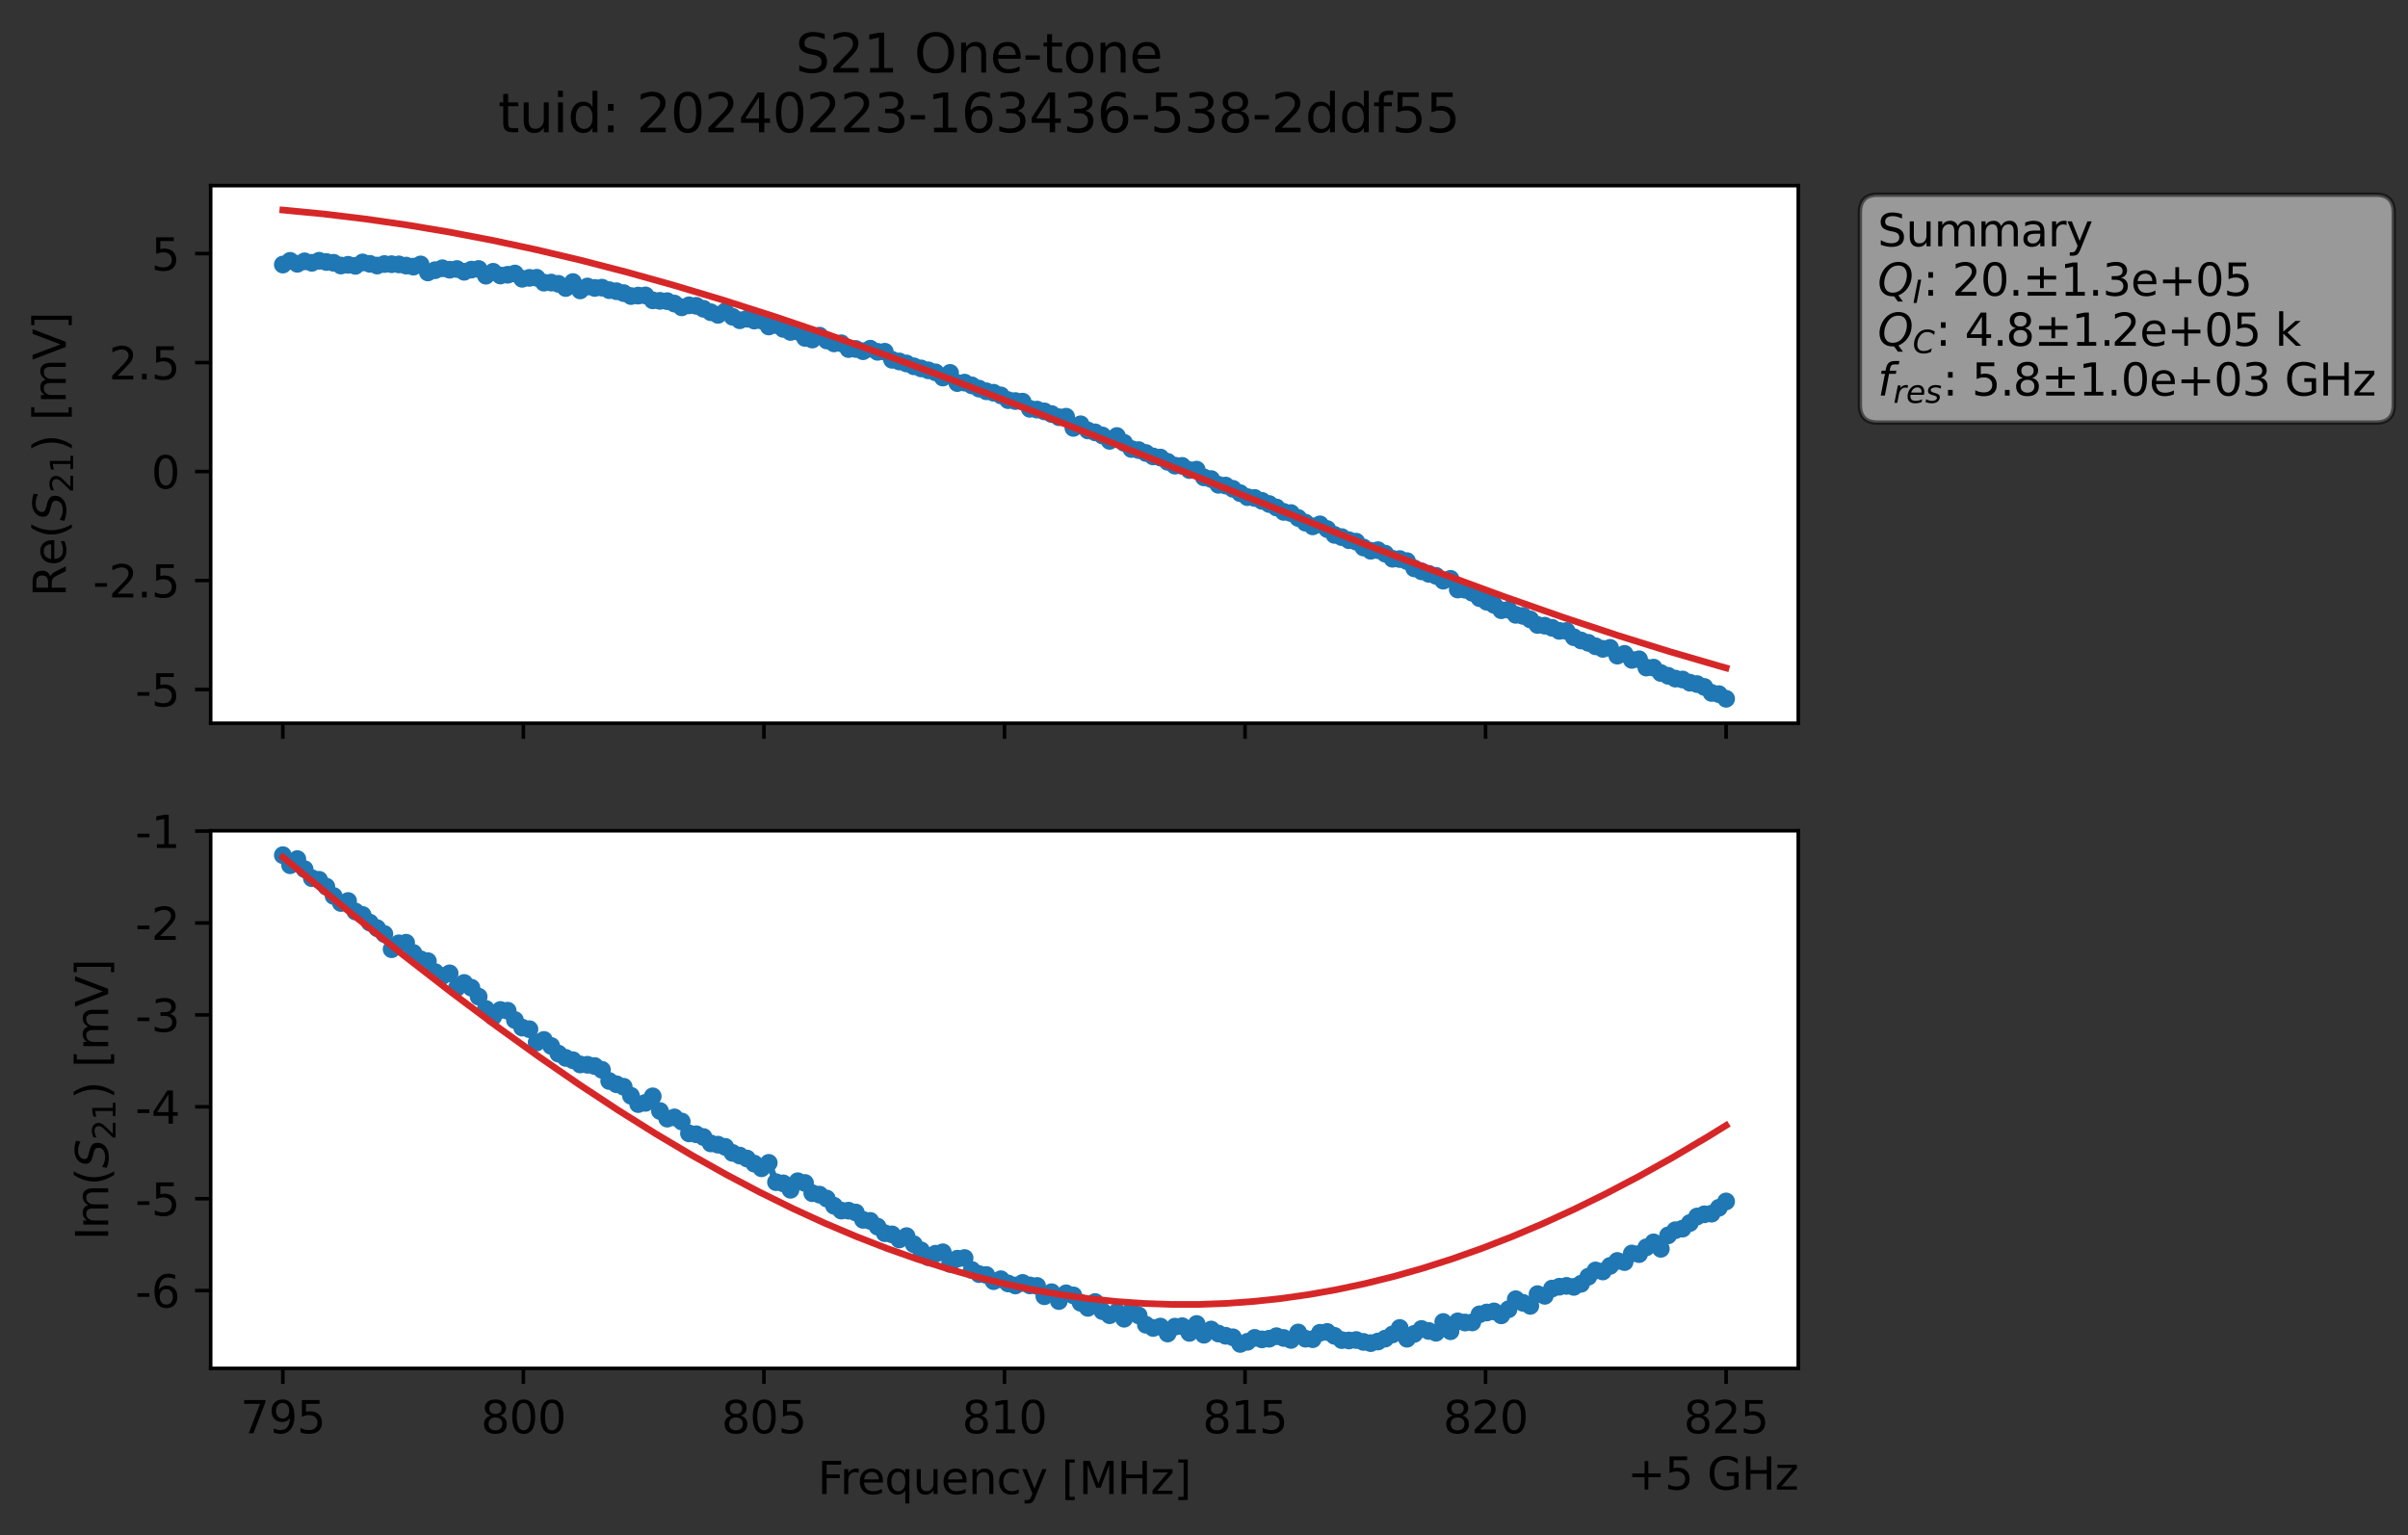 <?xml version="1.0" encoding="utf-8" standalone="no"?>
<!DOCTYPE svg PUBLIC "-//W3C//DTD SVG 1.1//EN"
  "http://www.w3.org/Graphics/SVG/1.1/DTD/svg11.dtd">
<svg xmlns:xlink="http://www.w3.org/1999/xlink" width="541.665pt" height="345.428pt" viewBox="0 0 541.665 345.428" xmlns="http://www.w3.org/2000/svg" version="1.1">
 <rect x="0" y="0" width="541.665" height="345.428" fill="#333333" stroke="none"/>
 <defs>
  <style type="text/css">*{stroke-linejoin: round; stroke-linecap: butt}</style>
 </defs>
 <g id="figure_1">
  <g id="patch_1">
   <path d="M 0 345.428 
L 541.665 345.428 
L 541.665 -0 
L 0 -0 
L 0 345.428 
z
" style="fill: none; opacity: 0"/>
  </g>
  <g id="axes_1">
   <g id="patch_2">
    <path d="M 47.389 162.72 
L 404.509 162.72 
L 404.509 41.76 
L 47.389 41.76 
z
" style="fill: #ffffff"/>
   </g>
   <g id="matplotlib.axis_1">
    <g id="xtick_1">
     <g id="line2d_1">
      <defs>
       <path id="ma9648a6fd4" d="M 0 0 
L 0 3.5 
" style="stroke: #000000; stroke-width: 0.8"/>
      </defs>
      <g>
       <use xlink:href="#ma9648a6fd4" x="63.622" y="162.72" style="stroke: #000000; stroke-width: 0.8"/>
      </g>
     </g>
    </g>
    <g id="xtick_2">
     <g id="line2d_2">
      <g>
       <use xlink:href="#ma9648a6fd4" x="117.731" y="162.72" style="stroke: #000000; stroke-width: 0.8"/>
      </g>
     </g>
    </g>
    <g id="xtick_3">
     <g id="line2d_3">
      <g>
       <use xlink:href="#ma9648a6fd4" x="171.84" y="162.72" style="stroke: #000000; stroke-width: 0.8"/>
      </g>
     </g>
    </g>
    <g id="xtick_4">
     <g id="line2d_4">
      <g>
       <use xlink:href="#ma9648a6fd4" x="225.949" y="162.72" style="stroke: #000000; stroke-width: 0.8"/>
      </g>
     </g>
    </g>
    <g id="xtick_5">
     <g id="line2d_5">
      <g>
       <use xlink:href="#ma9648a6fd4" x="280.058" y="162.72" style="stroke: #000000; stroke-width: 0.8"/>
      </g>
     </g>
    </g>
    <g id="xtick_6">
     <g id="line2d_6">
      <g>
       <use xlink:href="#ma9648a6fd4" x="334.167" y="162.72" style="stroke: #000000; stroke-width: 0.8"/>
      </g>
     </g>
    </g>
    <g id="xtick_7">
     <g id="line2d_7">
      <g>
       <use xlink:href="#ma9648a6fd4" x="388.276" y="162.72" style="stroke: #000000; stroke-width: 0.8"/>
      </g>
     </g>
    </g>
   </g>
   <g id="matplotlib.axis_2">
    <g id="ytick_1">
     <g id="line2d_8">
      <defs>
       <path id="m4966bc8db6" d="M 0 0 
L -3.5 0 
" style="stroke: #000000; stroke-width: 0.8"/>
      </defs>
      <g>
       <use xlink:href="#m4966bc8db6" x="47.389" y="155.133" style="stroke: #000000; stroke-width: 0.8"/>
      </g>
     </g>
     <g id="text_1">
      <!-- -5 -->
      <g transform="translate(30.419 158.932) scale(0.1 -0.1)">
       <defs>
        <path id="DejaVuSans-2d" d="M 313 2009 
L 1997 2009 
L 1997 1497 
L 313 1497 
L 313 2009 
z
" transform="scale(0.016)"/>
        <path id="DejaVuSans-35" d="M 691 4666 
L 3169 4666 
L 3169 4134 
L 1269 4134 
L 1269 2991 
Q 1406 3038 1543 3061 
Q 1681 3084 1819 3084 
Q 2600 3084 3056 2656 
Q 3513 2228 3513 1497 
Q 3513 744 3044 326 
Q 2575 -91 1722 -91 
Q 1428 -91 1123 -41 
Q 819 9 494 109 
L 494 744 
Q 775 591 1075 516 
Q 1375 441 1709 441 
Q 2250 441 2565 725 
Q 2881 1009 2881 1497 
Q 2881 1984 2565 2268 
Q 2250 2553 1709 2553 
Q 1456 2553 1204 2497 
Q 953 2441 691 2322 
L 691 4666 
z
" transform="scale(0.016)"/>
       </defs>
       <use xlink:href="#DejaVuSans-2d"/>
       <use xlink:href="#DejaVuSans-35" x="36.084"/>
      </g>
     </g>
    </g>
    <g id="ytick_2">
     <g id="line2d_9">
      <g>
       <use xlink:href="#m4966bc8db6" x="47.389" y="130.614" style="stroke: #000000; stroke-width: 0.8"/>
      </g>
     </g>
     <g id="text_2">
      <!-- -2.5 -->
      <g transform="translate(20.878 134.413) scale(0.1 -0.1)">
       <defs>
        <path id="DejaVuSans-32" d="M 1228 531 
L 3431 531 
L 3431 0 
L 469 0 
L 469 531 
Q 828 903 1448 1529 
Q 2069 2156 2228 2338 
Q 2531 2678 2651 2914 
Q 2772 3150 2772 3378 
Q 2772 3750 2511 3984 
Q 2250 4219 1831 4219 
Q 1534 4219 1204 4116 
Q 875 4013 500 3803 
L 500 4441 
Q 881 4594 1212 4672 
Q 1544 4750 1819 4750 
Q 2544 4750 2975 4387 
Q 3406 4025 3406 3419 
Q 3406 3131 3298 2873 
Q 3191 2616 2906 2266 
Q 2828 2175 2409 1742 
Q 1991 1309 1228 531 
z
" transform="scale(0.016)"/>
        <path id="DejaVuSans-2e" d="M 684 794 
L 1344 794 
L 1344 0 
L 684 0 
L 684 794 
z
" transform="scale(0.016)"/>
       </defs>
       <use xlink:href="#DejaVuSans-2d"/>
       <use xlink:href="#DejaVuSans-32" x="36.084"/>
       <use xlink:href="#DejaVuSans-2e" x="99.707"/>
       <use xlink:href="#DejaVuSans-35" x="131.494"/>
      </g>
     </g>
    </g>
    <g id="ytick_3">
     <g id="line2d_10">
      <g>
       <use xlink:href="#m4966bc8db6" x="47.389" y="106.095" style="stroke: #000000; stroke-width: 0.8"/>
      </g>
     </g>
     <g id="text_3">
      <!-- 0 -->
      <g transform="translate(34.027 109.894) scale(0.1 -0.1)">
       <defs>
        <path id="DejaVuSans-30" d="M 2034 4250 
Q 1547 4250 1301 3770 
Q 1056 3291 1056 2328 
Q 1056 1369 1301 889 
Q 1547 409 2034 409 
Q 2525 409 2770 889 
Q 3016 1369 3016 2328 
Q 3016 3291 2770 3770 
Q 2525 4250 2034 4250 
z
M 2034 4750 
Q 2819 4750 3233 4129 
Q 3647 3509 3647 2328 
Q 3647 1150 3233 529 
Q 2819 -91 2034 -91 
Q 1250 -91 836 529 
Q 422 1150 422 2328 
Q 422 3509 836 4129 
Q 1250 4750 2034 4750 
z
" transform="scale(0.016)"/>
       </defs>
       <use xlink:href="#DejaVuSans-30"/>
      </g>
     </g>
    </g>
    <g id="ytick_4">
     <g id="line2d_11">
      <g>
       <use xlink:href="#m4966bc8db6" x="47.389" y="81.576" style="stroke: #000000; stroke-width: 0.8"/>
      </g>
     </g>
     <g id="text_4">
      <!-- 2.5 -->
      <g transform="translate(24.486 85.375) scale(0.1 -0.1)">
       <use xlink:href="#DejaVuSans-32"/>
       <use xlink:href="#DejaVuSans-2e" x="63.623"/>
       <use xlink:href="#DejaVuSans-35" x="95.41"/>
      </g>
     </g>
    </g>
    <g id="ytick_5">
     <g id="line2d_12">
      <g>
       <use xlink:href="#m4966bc8db6" x="47.389" y="57.057" style="stroke: #000000; stroke-width: 0.8"/>
      </g>
     </g>
     <g id="text_5">
      <!-- 5 -->
      <g transform="translate(34.027 60.857) scale(0.1 -0.1)">
       <use xlink:href="#DejaVuSans-35"/>
      </g>
     </g>
    </g>
    <g id="text_6">
     <!-- Re$(S_{21})$ [mV] -->
     <g transform="translate(14.798 134.24) rotate(-90) scale(0.1 -0.1)">
      <defs>
       <path id="DejaVuSans-52" d="M 2841 2188 
Q 3044 2119 3236 1894 
Q 3428 1669 3622 1275 
L 4263 0 
L 3584 0 
L 2988 1197 
Q 2756 1666 2539 1819 
Q 2322 1972 1947 1972 
L 1259 1972 
L 1259 0 
L 628 0 
L 628 4666 
L 2053 4666 
Q 2853 4666 3247 4331 
Q 3641 3997 3641 3322 
Q 3641 2881 3436 2590 
Q 3231 2300 2841 2188 
z
M 1259 4147 
L 1259 2491 
L 2053 2491 
Q 2509 2491 2742 2702 
Q 2975 2913 2975 3322 
Q 2975 3731 2742 3939 
Q 2509 4147 2053 4147 
L 1259 4147 
z
" transform="scale(0.016)"/>
       <path id="DejaVuSans-65" d="M 3597 1894 
L 3597 1613 
L 953 1613 
Q 991 1019 1311 708 
Q 1631 397 2203 397 
Q 2534 397 2845 478 
Q 3156 559 3463 722 
L 3463 178 
Q 3153 47 2828 -22 
Q 2503 -91 2169 -91 
Q 1331 -91 842 396 
Q 353 884 353 1716 
Q 353 2575 817 3079 
Q 1281 3584 2069 3584 
Q 2775 3584 3186 3129 
Q 3597 2675 3597 1894 
z
M 3022 2063 
Q 3016 2534 2758 2815 
Q 2500 3097 2075 3097 
Q 1594 3097 1305 2825 
Q 1016 2553 972 2059 
L 3022 2063 
z
" transform="scale(0.016)"/>
       <path id="DejaVuSans-28" d="M 1984 4856 
Q 1566 4138 1362 3434 
Q 1159 2731 1159 2009 
Q 1159 1288 1364 580 
Q 1569 -128 1984 -844 
L 1484 -844 
Q 1016 -109 783 600 
Q 550 1309 550 2009 
Q 550 2706 781 3412 
Q 1013 4119 1484 4856 
L 1984 4856 
z
" transform="scale(0.016)"/>
       <path id="DejaVuSans-Oblique-53" d="M 3859 4513 
L 3738 3897 
Q 3422 4066 3111 4152 
Q 2800 4238 2509 4238 
Q 1944 4238 1609 3991 
Q 1275 3744 1275 3334 
Q 1275 3109 1398 2989 
Q 1522 2869 2034 2731 
L 2413 2638 
Q 3053 2472 3303 2217 
Q 3553 1963 3553 1503 
Q 3553 797 2998 353 
Q 2444 -91 1538 -91 
Q 1166 -91 791 -17 
Q 416 56 38 206 
L 166 856 
Q 513 641 861 531 
Q 1209 422 1556 422 
Q 2147 422 2503 684 
Q 2859 947 2859 1369 
Q 2859 1650 2717 1795 
Q 2575 1941 2106 2059 
L 1728 2156 
Q 1081 2325 845 2545 
Q 609 2766 609 3163 
Q 609 3859 1145 4304 
Q 1681 4750 2541 4750 
Q 2875 4750 3203 4690 
Q 3531 4631 3859 4513 
z
" transform="scale(0.016)"/>
       <path id="DejaVuSans-31" d="M 794 531 
L 1825 531 
L 1825 4091 
L 703 3866 
L 703 4441 
L 1819 4666 
L 2450 4666 
L 2450 531 
L 3481 531 
L 3481 0 
L 794 0 
L 794 531 
z
" transform="scale(0.016)"/>
       <path id="DejaVuSans-29" d="M 513 4856 
L 1013 4856 
Q 1481 4119 1714 3412 
Q 1947 2706 1947 2009 
Q 1947 1309 1714 600 
Q 1481 -109 1013 -844 
L 513 -844 
Q 928 -128 1133 580 
Q 1338 1288 1338 2009 
Q 1338 2731 1133 3434 
Q 928 4138 513 4856 
z
" transform="scale(0.016)"/>
       <path id="DejaVuSans-20" transform="scale(0.016)"/>
       <path id="DejaVuSans-5b" d="M 550 4863 
L 1875 4863 
L 1875 4416 
L 1125 4416 
L 1125 -397 
L 1875 -397 
L 1875 -844 
L 550 -844 
L 550 4863 
z
" transform="scale(0.016)"/>
       <path id="DejaVuSans-6d" d="M 3328 2828 
Q 3544 3216 3844 3400 
Q 4144 3584 4550 3584 
Q 5097 3584 5394 3201 
Q 5691 2819 5691 2113 
L 5691 0 
L 5113 0 
L 5113 2094 
Q 5113 2597 4934 2840 
Q 4756 3084 4391 3084 
Q 3944 3084 3684 2787 
Q 3425 2491 3425 1978 
L 3425 0 
L 2847 0 
L 2847 2094 
Q 2847 2600 2669 2842 
Q 2491 3084 2119 3084 
Q 1678 3084 1418 2786 
Q 1159 2488 1159 1978 
L 1159 0 
L 581 0 
L 581 3500 
L 1159 3500 
L 1159 2956 
Q 1356 3278 1631 3431 
Q 1906 3584 2284 3584 
Q 2666 3584 2933 3390 
Q 3200 3197 3328 2828 
z
" transform="scale(0.016)"/>
       <path id="DejaVuSans-56" d="M 1831 0 
L 50 4666 
L 709 4666 
L 2188 738 
L 3669 4666 
L 4325 4666 
L 2547 0 
L 1831 0 
z
" transform="scale(0.016)"/>
       <path id="DejaVuSans-5d" d="M 1947 4863 
L 1947 -844 
L 622 -844 
L 622 -397 
L 1369 -397 
L 1369 4416 
L 622 4416 
L 622 4863 
L 1947 4863 
z
" transform="scale(0.016)"/>
      </defs>
      <use xlink:href="#DejaVuSans-52" transform="translate(0 0.016)"/>
      <use xlink:href="#DejaVuSans-65" transform="translate(69.482 0.016)"/>
      <use xlink:href="#DejaVuSans-28" transform="translate(131.006 0.016)"/>
      <use xlink:href="#DejaVuSans-Oblique-53" transform="translate(170.02 0.016)"/>
      <use xlink:href="#DejaVuSans-32" transform="translate(233.496 -16.391) scale(0.7)"/>
      <use xlink:href="#DejaVuSans-31" transform="translate(278.032 -16.391) scale(0.7)"/>
      <use xlink:href="#DejaVuSans-29" transform="translate(325.303 0.016)"/>
      <use xlink:href="#DejaVuSans-20" transform="translate(364.316 0.016)"/>
      <use xlink:href="#DejaVuSans-5b" transform="translate(396.104 0.016)"/>
      <use xlink:href="#DejaVuSans-6d" transform="translate(435.117 0.016)"/>
      <use xlink:href="#DejaVuSans-56" transform="translate(532.529 0.016)"/>
      <use xlink:href="#DejaVuSans-5d" transform="translate(600.938 0.016)"/>
     </g>
    </g>
   </g>
   <g id="line2d_13">
    <path d="M 63.622 59.528 
L 65.253 58.692 
L 66.885 59.353 
L 68.516 58.797 
L 70.148 59.131 
L 71.779 58.673 
L 75.042 59.127 
L 76.673 59.744 
L 78.305 59.576 
L 79.936 59.814 
L 81.568 59.047 
L 84.83 59.75 
L 86.462 59.411 
L 89.725 59.49 
L 92.988 59.99 
L 94.619 59.5 
L 96.25 61.295 
L 99.513 60.358 
L 101.145 60.687 
L 102.776 60.526 
L 104.408 61.145 
L 106.039 60.665 
L 107.67 60.518 
L 109.302 62.026 
L 110.933 61.152 
L 112.565 61.986 
L 114.196 61.819 
L 115.828 61.54 
L 117.459 62.725 
L 119.09 62.518 
L 120.722 62.495 
L 122.353 63.594 
L 123.985 63.577 
L 125.616 63.863 
L 127.248 64.805 
L 128.879 63.463 
L 130.51 65.342 
L 132.142 64.461 
L 133.773 64.783 
L 135.405 64.723 
L 137.036 65.281 
L 138.668 65.524 
L 140.299 65.949 
L 141.93 66.611 
L 145.193 66.468 
L 146.825 67.574 
L 150.088 67.756 
L 151.719 68.304 
L 153.35 69.149 
L 154.982 68.699 
L 156.613 68.804 
L 161.508 70.843 
L 163.139 70.072 
L 164.77 71.262 
L 166.402 72.058 
L 168.033 71.713 
L 169.665 72.125 
L 171.296 72.11 
L 172.928 73.455 
L 174.559 73.128 
L 176.19 74 
L 177.822 74.683 
L 179.453 74.598 
L 181.085 76.027 
L 182.716 76.397 
L 184.348 75.516 
L 185.979 76.605 
L 187.61 77.261 
L 189.242 77.234 
L 190.873 78.535 
L 192.505 78.511 
L 194.136 79.024 
L 195.768 78.454 
L 197.399 79.157 
L 199.03 79.138 
L 200.662 80.951 
L 203.925 81.78 
L 205.556 82.417 
L 210.45 83.777 
L 212.082 84.945 
L 213.713 83.9 
L 215.345 86.186 
L 216.976 86.09 
L 221.87 88.038 
L 223.502 88.368 
L 225.133 88.958 
L 226.765 90.032 
L 230.028 90.371 
L 231.659 91.983 
L 233.29 92.162 
L 234.922 92.557 
L 238.185 93.869 
L 239.816 93.761 
L 241.448 96.276 
L 243.079 95.462 
L 244.711 96.851 
L 246.342 97.279 
L 247.973 97.974 
L 249.605 99.191 
L 251.236 98.103 
L 252.868 99.64 
L 254.499 101.022 
L 256.131 101.269 
L 257.762 101.922 
L 259.393 102.695 
L 261.025 102.947 
L 264.288 104.768 
L 265.919 104.824 
L 267.551 105.765 
L 269.182 105.668 
L 270.813 107.408 
L 272.445 107.788 
L 274.076 109.081 
L 275.708 109.248 
L 277.339 109.987 
L 280.602 111.855 
L 282.233 112.037 
L 285.496 113.404 
L 287.128 114.186 
L 288.759 115.173 
L 290.391 115.437 
L 293.653 117.599 
L 295.285 118.43 
L 296.916 117.977 
L 298.548 119.032 
L 300.179 120.344 
L 301.811 120.845 
L 303.442 121.547 
L 305.073 121.871 
L 306.705 123.176 
L 308.336 123.923 
L 309.968 123.788 
L 311.599 124.571 
L 313.231 125.715 
L 314.862 125.784 
L 316.493 126.247 
L 318.125 127.874 
L 321.388 129.106 
L 323.019 129.556 
L 324.651 130.651 
L 326.282 130.235 
L 327.913 132.64 
L 329.545 132.677 
L 331.176 133.378 
L 332.808 134.579 
L 336.071 136.084 
L 337.702 137.299 
L 339.333 137.178 
L 340.965 138.336 
L 342.596 138.569 
L 344.228 139.368 
L 345.859 140.611 
L 347.491 140.774 
L 349.122 141.249 
L 350.753 141.943 
L 352.385 141.965 
L 354.016 143.363 
L 355.648 144.103 
L 357.279 144.629 
L 358.911 145.413 
L 360.542 145.987 
L 362.173 145.768 
L 363.805 147.517 
L 365.436 147.113 
L 367.068 148.471 
L 368.699 148.335 
L 370.331 150.195 
L 371.962 150.215 
L 373.593 151.422 
L 376.856 152.683 
L 378.488 152.887 
L 380.119 153.598 
L 381.751 153.912 
L 383.382 154.562 
L 385.013 155.907 
L 386.645 156.172 
L 388.276 157.222 
L 388.276 157.222 
" clip-path="url(#p3dbe8bb743)" style="fill: none; stroke: #1f77b4; stroke-width: 1.5; stroke-linecap: square"/>
    <defs>
     <path id="m5467cd48ca" d="M 0 1.5 
C 0.398 1.5 0.779 1.342 1.061 1.061 
C 1.342 0.779 1.5 0.398 1.5 0 
C 1.5 -0.398 1.342 -0.779 1.061 -1.061 
C 0.779 -1.342 0.398 -1.5 0 -1.5 
C -0.398 -1.5 -0.779 -1.342 -1.061 -1.061 
C -1.342 -0.779 -1.5 -0.398 -1.5 0 
C -1.5 0.398 -1.342 0.779 -1.061 1.061 
C -0.779 1.342 -0.398 1.5 0 1.5 
z
" style="stroke: #1f77b4"/>
    </defs>
    <g clip-path="url(#p3dbe8bb743)">
     <use xlink:href="#m5467cd48ca" x="63.622" y="59.528" style="fill: #1f77b4; stroke: #1f77b4"/>
     <use xlink:href="#m5467cd48ca" x="65.253" y="58.692" style="fill: #1f77b4; stroke: #1f77b4"/>
     <use xlink:href="#m5467cd48ca" x="66.885" y="59.353" style="fill: #1f77b4; stroke: #1f77b4"/>
     <use xlink:href="#m5467cd48ca" x="68.516" y="58.797" style="fill: #1f77b4; stroke: #1f77b4"/>
     <use xlink:href="#m5467cd48ca" x="70.148" y="59.131" style="fill: #1f77b4; stroke: #1f77b4"/>
     <use xlink:href="#m5467cd48ca" x="71.779" y="58.673" style="fill: #1f77b4; stroke: #1f77b4"/>
     <use xlink:href="#m5467cd48ca" x="73.41" y="58.947" style="fill: #1f77b4; stroke: #1f77b4"/>
     <use xlink:href="#m5467cd48ca" x="75.042" y="59.127" style="fill: #1f77b4; stroke: #1f77b4"/>
     <use xlink:href="#m5467cd48ca" x="76.673" y="59.744" style="fill: #1f77b4; stroke: #1f77b4"/>
     <use xlink:href="#m5467cd48ca" x="78.305" y="59.576" style="fill: #1f77b4; stroke: #1f77b4"/>
     <use xlink:href="#m5467cd48ca" x="79.936" y="59.814" style="fill: #1f77b4; stroke: #1f77b4"/>
     <use xlink:href="#m5467cd48ca" x="81.568" y="59.047" style="fill: #1f77b4; stroke: #1f77b4"/>
     <use xlink:href="#m5467cd48ca" x="83.199" y="59.366" style="fill: #1f77b4; stroke: #1f77b4"/>
     <use xlink:href="#m5467cd48ca" x="84.83" y="59.75" style="fill: #1f77b4; stroke: #1f77b4"/>
     <use xlink:href="#m5467cd48ca" x="86.462" y="59.411" style="fill: #1f77b4; stroke: #1f77b4"/>
     <use xlink:href="#m5467cd48ca" x="88.093" y="59.445" style="fill: #1f77b4; stroke: #1f77b4"/>
     <use xlink:href="#m5467cd48ca" x="89.725" y="59.49" style="fill: #1f77b4; stroke: #1f77b4"/>
     <use xlink:href="#m5467cd48ca" x="91.356" y="59.759" style="fill: #1f77b4; stroke: #1f77b4"/>
     <use xlink:href="#m5467cd48ca" x="92.988" y="59.99" style="fill: #1f77b4; stroke: #1f77b4"/>
     <use xlink:href="#m5467cd48ca" x="94.619" y="59.5" style="fill: #1f77b4; stroke: #1f77b4"/>
     <use xlink:href="#m5467cd48ca" x="96.25" y="61.295" style="fill: #1f77b4; stroke: #1f77b4"/>
     <use xlink:href="#m5467cd48ca" x="97.882" y="60.786" style="fill: #1f77b4; stroke: #1f77b4"/>
     <use xlink:href="#m5467cd48ca" x="99.513" y="60.358" style="fill: #1f77b4; stroke: #1f77b4"/>
     <use xlink:href="#m5467cd48ca" x="101.145" y="60.687" style="fill: #1f77b4; stroke: #1f77b4"/>
     <use xlink:href="#m5467cd48ca" x="102.776" y="60.526" style="fill: #1f77b4; stroke: #1f77b4"/>
     <use xlink:href="#m5467cd48ca" x="104.408" y="61.145" style="fill: #1f77b4; stroke: #1f77b4"/>
     <use xlink:href="#m5467cd48ca" x="106.039" y="60.665" style="fill: #1f77b4; stroke: #1f77b4"/>
     <use xlink:href="#m5467cd48ca" x="107.67" y="60.518" style="fill: #1f77b4; stroke: #1f77b4"/>
     <use xlink:href="#m5467cd48ca" x="109.302" y="62.026" style="fill: #1f77b4; stroke: #1f77b4"/>
     <use xlink:href="#m5467cd48ca" x="110.933" y="61.152" style="fill: #1f77b4; stroke: #1f77b4"/>
     <use xlink:href="#m5467cd48ca" x="112.565" y="61.986" style="fill: #1f77b4; stroke: #1f77b4"/>
     <use xlink:href="#m5467cd48ca" x="114.196" y="61.819" style="fill: #1f77b4; stroke: #1f77b4"/>
     <use xlink:href="#m5467cd48ca" x="115.828" y="61.54" style="fill: #1f77b4; stroke: #1f77b4"/>
     <use xlink:href="#m5467cd48ca" x="117.459" y="62.725" style="fill: #1f77b4; stroke: #1f77b4"/>
     <use xlink:href="#m5467cd48ca" x="119.09" y="62.518" style="fill: #1f77b4; stroke: #1f77b4"/>
     <use xlink:href="#m5467cd48ca" x="120.722" y="62.495" style="fill: #1f77b4; stroke: #1f77b4"/>
     <use xlink:href="#m5467cd48ca" x="122.353" y="63.594" style="fill: #1f77b4; stroke: #1f77b4"/>
     <use xlink:href="#m5467cd48ca" x="123.985" y="63.577" style="fill: #1f77b4; stroke: #1f77b4"/>
     <use xlink:href="#m5467cd48ca" x="125.616" y="63.863" style="fill: #1f77b4; stroke: #1f77b4"/>
     <use xlink:href="#m5467cd48ca" x="127.248" y="64.805" style="fill: #1f77b4; stroke: #1f77b4"/>
     <use xlink:href="#m5467cd48ca" x="128.879" y="63.463" style="fill: #1f77b4; stroke: #1f77b4"/>
     <use xlink:href="#m5467cd48ca" x="130.51" y="65.342" style="fill: #1f77b4; stroke: #1f77b4"/>
     <use xlink:href="#m5467cd48ca" x="132.142" y="64.461" style="fill: #1f77b4; stroke: #1f77b4"/>
     <use xlink:href="#m5467cd48ca" x="133.773" y="64.783" style="fill: #1f77b4; stroke: #1f77b4"/>
     <use xlink:href="#m5467cd48ca" x="135.405" y="64.723" style="fill: #1f77b4; stroke: #1f77b4"/>
     <use xlink:href="#m5467cd48ca" x="137.036" y="65.281" style="fill: #1f77b4; stroke: #1f77b4"/>
     <use xlink:href="#m5467cd48ca" x="138.668" y="65.524" style="fill: #1f77b4; stroke: #1f77b4"/>
     <use xlink:href="#m5467cd48ca" x="140.299" y="65.949" style="fill: #1f77b4; stroke: #1f77b4"/>
     <use xlink:href="#m5467cd48ca" x="141.93" y="66.611" style="fill: #1f77b4; stroke: #1f77b4"/>
     <use xlink:href="#m5467cd48ca" x="143.562" y="66.505" style="fill: #1f77b4; stroke: #1f77b4"/>
     <use xlink:href="#m5467cd48ca" x="145.193" y="66.468" style="fill: #1f77b4; stroke: #1f77b4"/>
     <use xlink:href="#m5467cd48ca" x="146.825" y="67.574" style="fill: #1f77b4; stroke: #1f77b4"/>
     <use xlink:href="#m5467cd48ca" x="148.456" y="67.691" style="fill: #1f77b4; stroke: #1f77b4"/>
     <use xlink:href="#m5467cd48ca" x="150.088" y="67.756" style="fill: #1f77b4; stroke: #1f77b4"/>
     <use xlink:href="#m5467cd48ca" x="151.719" y="68.304" style="fill: #1f77b4; stroke: #1f77b4"/>
     <use xlink:href="#m5467cd48ca" x="153.35" y="69.149" style="fill: #1f77b4; stroke: #1f77b4"/>
     <use xlink:href="#m5467cd48ca" x="154.982" y="68.699" style="fill: #1f77b4; stroke: #1f77b4"/>
     <use xlink:href="#m5467cd48ca" x="156.613" y="68.804" style="fill: #1f77b4; stroke: #1f77b4"/>
     <use xlink:href="#m5467cd48ca" x="158.245" y="69.471" style="fill: #1f77b4; stroke: #1f77b4"/>
     <use xlink:href="#m5467cd48ca" x="159.876" y="70.251" style="fill: #1f77b4; stroke: #1f77b4"/>
     <use xlink:href="#m5467cd48ca" x="161.508" y="70.843" style="fill: #1f77b4; stroke: #1f77b4"/>
     <use xlink:href="#m5467cd48ca" x="163.139" y="70.072" style="fill: #1f77b4; stroke: #1f77b4"/>
     <use xlink:href="#m5467cd48ca" x="164.77" y="71.262" style="fill: #1f77b4; stroke: #1f77b4"/>
     <use xlink:href="#m5467cd48ca" x="166.402" y="72.058" style="fill: #1f77b4; stroke: #1f77b4"/>
     <use xlink:href="#m5467cd48ca" x="168.033" y="71.713" style="fill: #1f77b4; stroke: #1f77b4"/>
     <use xlink:href="#m5467cd48ca" x="169.665" y="72.125" style="fill: #1f77b4; stroke: #1f77b4"/>
     <use xlink:href="#m5467cd48ca" x="171.296" y="72.11" style="fill: #1f77b4; stroke: #1f77b4"/>
     <use xlink:href="#m5467cd48ca" x="172.928" y="73.455" style="fill: #1f77b4; stroke: #1f77b4"/>
     <use xlink:href="#m5467cd48ca" x="174.559" y="73.128" style="fill: #1f77b4; stroke: #1f77b4"/>
     <use xlink:href="#m5467cd48ca" x="176.19" y="74" style="fill: #1f77b4; stroke: #1f77b4"/>
     <use xlink:href="#m5467cd48ca" x="177.822" y="74.683" style="fill: #1f77b4; stroke: #1f77b4"/>
     <use xlink:href="#m5467cd48ca" x="179.453" y="74.598" style="fill: #1f77b4; stroke: #1f77b4"/>
     <use xlink:href="#m5467cd48ca" x="181.085" y="76.027" style="fill: #1f77b4; stroke: #1f77b4"/>
     <use xlink:href="#m5467cd48ca" x="182.716" y="76.397" style="fill: #1f77b4; stroke: #1f77b4"/>
     <use xlink:href="#m5467cd48ca" x="184.348" y="75.516" style="fill: #1f77b4; stroke: #1f77b4"/>
     <use xlink:href="#m5467cd48ca" x="185.979" y="76.605" style="fill: #1f77b4; stroke: #1f77b4"/>
     <use xlink:href="#m5467cd48ca" x="187.61" y="77.261" style="fill: #1f77b4; stroke: #1f77b4"/>
     <use xlink:href="#m5467cd48ca" x="189.242" y="77.234" style="fill: #1f77b4; stroke: #1f77b4"/>
     <use xlink:href="#m5467cd48ca" x="190.873" y="78.535" style="fill: #1f77b4; stroke: #1f77b4"/>
     <use xlink:href="#m5467cd48ca" x="192.505" y="78.511" style="fill: #1f77b4; stroke: #1f77b4"/>
     <use xlink:href="#m5467cd48ca" x="194.136" y="79.024" style="fill: #1f77b4; stroke: #1f77b4"/>
     <use xlink:href="#m5467cd48ca" x="195.768" y="78.454" style="fill: #1f77b4; stroke: #1f77b4"/>
     <use xlink:href="#m5467cd48ca" x="197.399" y="79.157" style="fill: #1f77b4; stroke: #1f77b4"/>
     <use xlink:href="#m5467cd48ca" x="199.03" y="79.138" style="fill: #1f77b4; stroke: #1f77b4"/>
     <use xlink:href="#m5467cd48ca" x="200.662" y="80.951" style="fill: #1f77b4; stroke: #1f77b4"/>
     <use xlink:href="#m5467cd48ca" x="202.293" y="81.329" style="fill: #1f77b4; stroke: #1f77b4"/>
     <use xlink:href="#m5467cd48ca" x="203.925" y="81.78" style="fill: #1f77b4; stroke: #1f77b4"/>
     <use xlink:href="#m5467cd48ca" x="205.556" y="82.417" style="fill: #1f77b4; stroke: #1f77b4"/>
     <use xlink:href="#m5467cd48ca" x="207.188" y="82.888" style="fill: #1f77b4; stroke: #1f77b4"/>
     <use xlink:href="#m5467cd48ca" x="208.819" y="83.32" style="fill: #1f77b4; stroke: #1f77b4"/>
     <use xlink:href="#m5467cd48ca" x="210.45" y="83.777" style="fill: #1f77b4; stroke: #1f77b4"/>
     <use xlink:href="#m5467cd48ca" x="212.082" y="84.945" style="fill: #1f77b4; stroke: #1f77b4"/>
     <use xlink:href="#m5467cd48ca" x="213.713" y="83.9" style="fill: #1f77b4; stroke: #1f77b4"/>
     <use xlink:href="#m5467cd48ca" x="215.345" y="86.186" style="fill: #1f77b4; stroke: #1f77b4"/>
     <use xlink:href="#m5467cd48ca" x="216.976" y="86.09" style="fill: #1f77b4; stroke: #1f77b4"/>
     <use xlink:href="#m5467cd48ca" x="218.608" y="86.713" style="fill: #1f77b4; stroke: #1f77b4"/>
     <use xlink:href="#m5467cd48ca" x="220.239" y="87.44" style="fill: #1f77b4; stroke: #1f77b4"/>
     <use xlink:href="#m5467cd48ca" x="221.87" y="88.038" style="fill: #1f77b4; stroke: #1f77b4"/>
     <use xlink:href="#m5467cd48ca" x="223.502" y="88.368" style="fill: #1f77b4; stroke: #1f77b4"/>
     <use xlink:href="#m5467cd48ca" x="225.133" y="88.958" style="fill: #1f77b4; stroke: #1f77b4"/>
     <use xlink:href="#m5467cd48ca" x="226.765" y="90.032" style="fill: #1f77b4; stroke: #1f77b4"/>
     <use xlink:href="#m5467cd48ca" x="228.396" y="90.235" style="fill: #1f77b4; stroke: #1f77b4"/>
     <use xlink:href="#m5467cd48ca" x="230.028" y="90.371" style="fill: #1f77b4; stroke: #1f77b4"/>
     <use xlink:href="#m5467cd48ca" x="231.659" y="91.983" style="fill: #1f77b4; stroke: #1f77b4"/>
     <use xlink:href="#m5467cd48ca" x="233.29" y="92.162" style="fill: #1f77b4; stroke: #1f77b4"/>
     <use xlink:href="#m5467cd48ca" x="234.922" y="92.557" style="fill: #1f77b4; stroke: #1f77b4"/>
     <use xlink:href="#m5467cd48ca" x="236.553" y="93.157" style="fill: #1f77b4; stroke: #1f77b4"/>
     <use xlink:href="#m5467cd48ca" x="238.185" y="93.869" style="fill: #1f77b4; stroke: #1f77b4"/>
     <use xlink:href="#m5467cd48ca" x="239.816" y="93.761" style="fill: #1f77b4; stroke: #1f77b4"/>
     <use xlink:href="#m5467cd48ca" x="241.448" y="96.276" style="fill: #1f77b4; stroke: #1f77b4"/>
     <use xlink:href="#m5467cd48ca" x="243.079" y="95.462" style="fill: #1f77b4; stroke: #1f77b4"/>
     <use xlink:href="#m5467cd48ca" x="244.711" y="96.851" style="fill: #1f77b4; stroke: #1f77b4"/>
     <use xlink:href="#m5467cd48ca" x="246.342" y="97.279" style="fill: #1f77b4; stroke: #1f77b4"/>
     <use xlink:href="#m5467cd48ca" x="247.973" y="97.974" style="fill: #1f77b4; stroke: #1f77b4"/>
     <use xlink:href="#m5467cd48ca" x="249.605" y="99.191" style="fill: #1f77b4; stroke: #1f77b4"/>
     <use xlink:href="#m5467cd48ca" x="251.236" y="98.103" style="fill: #1f77b4; stroke: #1f77b4"/>
     <use xlink:href="#m5467cd48ca" x="252.868" y="99.64" style="fill: #1f77b4; stroke: #1f77b4"/>
     <use xlink:href="#m5467cd48ca" x="254.499" y="101.022" style="fill: #1f77b4; stroke: #1f77b4"/>
     <use xlink:href="#m5467cd48ca" x="256.131" y="101.269" style="fill: #1f77b4; stroke: #1f77b4"/>
     <use xlink:href="#m5467cd48ca" x="257.762" y="101.922" style="fill: #1f77b4; stroke: #1f77b4"/>
     <use xlink:href="#m5467cd48ca" x="259.393" y="102.695" style="fill: #1f77b4; stroke: #1f77b4"/>
     <use xlink:href="#m5467cd48ca" x="261.025" y="102.947" style="fill: #1f77b4; stroke: #1f77b4"/>
     <use xlink:href="#m5467cd48ca" x="262.656" y="103.907" style="fill: #1f77b4; stroke: #1f77b4"/>
     <use xlink:href="#m5467cd48ca" x="264.288" y="104.768" style="fill: #1f77b4; stroke: #1f77b4"/>
     <use xlink:href="#m5467cd48ca" x="265.919" y="104.824" style="fill: #1f77b4; stroke: #1f77b4"/>
     <use xlink:href="#m5467cd48ca" x="267.551" y="105.765" style="fill: #1f77b4; stroke: #1f77b4"/>
     <use xlink:href="#m5467cd48ca" x="269.182" y="105.668" style="fill: #1f77b4; stroke: #1f77b4"/>
     <use xlink:href="#m5467cd48ca" x="270.813" y="107.408" style="fill: #1f77b4; stroke: #1f77b4"/>
     <use xlink:href="#m5467cd48ca" x="272.445" y="107.788" style="fill: #1f77b4; stroke: #1f77b4"/>
     <use xlink:href="#m5467cd48ca" x="274.076" y="109.081" style="fill: #1f77b4; stroke: #1f77b4"/>
     <use xlink:href="#m5467cd48ca" x="275.708" y="109.248" style="fill: #1f77b4; stroke: #1f77b4"/>
     <use xlink:href="#m5467cd48ca" x="277.339" y="109.987" style="fill: #1f77b4; stroke: #1f77b4"/>
     <use xlink:href="#m5467cd48ca" x="278.971" y="110.961" style="fill: #1f77b4; stroke: #1f77b4"/>
     <use xlink:href="#m5467cd48ca" x="280.602" y="111.855" style="fill: #1f77b4; stroke: #1f77b4"/>
     <use xlink:href="#m5467cd48ca" x="282.233" y="112.037" style="fill: #1f77b4; stroke: #1f77b4"/>
     <use xlink:href="#m5467cd48ca" x="283.865" y="112.691" style="fill: #1f77b4; stroke: #1f77b4"/>
     <use xlink:href="#m5467cd48ca" x="285.496" y="113.404" style="fill: #1f77b4; stroke: #1f77b4"/>
     <use xlink:href="#m5467cd48ca" x="287.128" y="114.186" style="fill: #1f77b4; stroke: #1f77b4"/>
     <use xlink:href="#m5467cd48ca" x="288.759" y="115.173" style="fill: #1f77b4; stroke: #1f77b4"/>
     <use xlink:href="#m5467cd48ca" x="290.391" y="115.437" style="fill: #1f77b4; stroke: #1f77b4"/>
     <use xlink:href="#m5467cd48ca" x="292.022" y="116.541" style="fill: #1f77b4; stroke: #1f77b4"/>
     <use xlink:href="#m5467cd48ca" x="293.653" y="117.599" style="fill: #1f77b4; stroke: #1f77b4"/>
     <use xlink:href="#m5467cd48ca" x="295.285" y="118.43" style="fill: #1f77b4; stroke: #1f77b4"/>
     <use xlink:href="#m5467cd48ca" x="296.916" y="117.977" style="fill: #1f77b4; stroke: #1f77b4"/>
     <use xlink:href="#m5467cd48ca" x="298.548" y="119.032" style="fill: #1f77b4; stroke: #1f77b4"/>
     <use xlink:href="#m5467cd48ca" x="300.179" y="120.344" style="fill: #1f77b4; stroke: #1f77b4"/>
     <use xlink:href="#m5467cd48ca" x="301.811" y="120.845" style="fill: #1f77b4; stroke: #1f77b4"/>
     <use xlink:href="#m5467cd48ca" x="303.442" y="121.547" style="fill: #1f77b4; stroke: #1f77b4"/>
     <use xlink:href="#m5467cd48ca" x="305.073" y="121.871" style="fill: #1f77b4; stroke: #1f77b4"/>
     <use xlink:href="#m5467cd48ca" x="306.705" y="123.176" style="fill: #1f77b4; stroke: #1f77b4"/>
     <use xlink:href="#m5467cd48ca" x="308.336" y="123.923" style="fill: #1f77b4; stroke: #1f77b4"/>
     <use xlink:href="#m5467cd48ca" x="309.968" y="123.788" style="fill: #1f77b4; stroke: #1f77b4"/>
     <use xlink:href="#m5467cd48ca" x="311.599" y="124.571" style="fill: #1f77b4; stroke: #1f77b4"/>
     <use xlink:href="#m5467cd48ca" x="313.231" y="125.715" style="fill: #1f77b4; stroke: #1f77b4"/>
     <use xlink:href="#m5467cd48ca" x="314.862" y="125.784" style="fill: #1f77b4; stroke: #1f77b4"/>
     <use xlink:href="#m5467cd48ca" x="316.493" y="126.247" style="fill: #1f77b4; stroke: #1f77b4"/>
     <use xlink:href="#m5467cd48ca" x="318.125" y="127.874" style="fill: #1f77b4; stroke: #1f77b4"/>
     <use xlink:href="#m5467cd48ca" x="319.756" y="128.539" style="fill: #1f77b4; stroke: #1f77b4"/>
     <use xlink:href="#m5467cd48ca" x="321.388" y="129.106" style="fill: #1f77b4; stroke: #1f77b4"/>
     <use xlink:href="#m5467cd48ca" x="323.019" y="129.556" style="fill: #1f77b4; stroke: #1f77b4"/>
     <use xlink:href="#m5467cd48ca" x="324.651" y="130.651" style="fill: #1f77b4; stroke: #1f77b4"/>
     <use xlink:href="#m5467cd48ca" x="326.282" y="130.235" style="fill: #1f77b4; stroke: #1f77b4"/>
     <use xlink:href="#m5467cd48ca" x="327.913" y="132.64" style="fill: #1f77b4; stroke: #1f77b4"/>
     <use xlink:href="#m5467cd48ca" x="329.545" y="132.677" style="fill: #1f77b4; stroke: #1f77b4"/>
     <use xlink:href="#m5467cd48ca" x="331.176" y="133.378" style="fill: #1f77b4; stroke: #1f77b4"/>
     <use xlink:href="#m5467cd48ca" x="332.808" y="134.579" style="fill: #1f77b4; stroke: #1f77b4"/>
     <use xlink:href="#m5467cd48ca" x="334.439" y="135.391" style="fill: #1f77b4; stroke: #1f77b4"/>
     <use xlink:href="#m5467cd48ca" x="336.071" y="136.084" style="fill: #1f77b4; stroke: #1f77b4"/>
     <use xlink:href="#m5467cd48ca" x="337.702" y="137.299" style="fill: #1f77b4; stroke: #1f77b4"/>
     <use xlink:href="#m5467cd48ca" x="339.333" y="137.178" style="fill: #1f77b4; stroke: #1f77b4"/>
     <use xlink:href="#m5467cd48ca" x="340.965" y="138.336" style="fill: #1f77b4; stroke: #1f77b4"/>
     <use xlink:href="#m5467cd48ca" x="342.596" y="138.569" style="fill: #1f77b4; stroke: #1f77b4"/>
     <use xlink:href="#m5467cd48ca" x="344.228" y="139.368" style="fill: #1f77b4; stroke: #1f77b4"/>
     <use xlink:href="#m5467cd48ca" x="345.859" y="140.611" style="fill: #1f77b4; stroke: #1f77b4"/>
     <use xlink:href="#m5467cd48ca" x="347.491" y="140.774" style="fill: #1f77b4; stroke: #1f77b4"/>
     <use xlink:href="#m5467cd48ca" x="349.122" y="141.249" style="fill: #1f77b4; stroke: #1f77b4"/>
     <use xlink:href="#m5467cd48ca" x="350.753" y="141.943" style="fill: #1f77b4; stroke: #1f77b4"/>
     <use xlink:href="#m5467cd48ca" x="352.385" y="141.965" style="fill: #1f77b4; stroke: #1f77b4"/>
     <use xlink:href="#m5467cd48ca" x="354.016" y="143.363" style="fill: #1f77b4; stroke: #1f77b4"/>
     <use xlink:href="#m5467cd48ca" x="355.648" y="144.103" style="fill: #1f77b4; stroke: #1f77b4"/>
     <use xlink:href="#m5467cd48ca" x="357.279" y="144.629" style="fill: #1f77b4; stroke: #1f77b4"/>
     <use xlink:href="#m5467cd48ca" x="358.911" y="145.413" style="fill: #1f77b4; stroke: #1f77b4"/>
     <use xlink:href="#m5467cd48ca" x="360.542" y="145.987" style="fill: #1f77b4; stroke: #1f77b4"/>
     <use xlink:href="#m5467cd48ca" x="362.173" y="145.768" style="fill: #1f77b4; stroke: #1f77b4"/>
     <use xlink:href="#m5467cd48ca" x="363.805" y="147.517" style="fill: #1f77b4; stroke: #1f77b4"/>
     <use xlink:href="#m5467cd48ca" x="365.436" y="147.113" style="fill: #1f77b4; stroke: #1f77b4"/>
     <use xlink:href="#m5467cd48ca" x="367.068" y="148.471" style="fill: #1f77b4; stroke: #1f77b4"/>
     <use xlink:href="#m5467cd48ca" x="368.699" y="148.335" style="fill: #1f77b4; stroke: #1f77b4"/>
     <use xlink:href="#m5467cd48ca" x="370.331" y="150.195" style="fill: #1f77b4; stroke: #1f77b4"/>
     <use xlink:href="#m5467cd48ca" x="371.962" y="150.215" style="fill: #1f77b4; stroke: #1f77b4"/>
     <use xlink:href="#m5467cd48ca" x="373.593" y="151.422" style="fill: #1f77b4; stroke: #1f77b4"/>
     <use xlink:href="#m5467cd48ca" x="375.225" y="152.046" style="fill: #1f77b4; stroke: #1f77b4"/>
     <use xlink:href="#m5467cd48ca" x="376.856" y="152.683" style="fill: #1f77b4; stroke: #1f77b4"/>
     <use xlink:href="#m5467cd48ca" x="378.488" y="152.887" style="fill: #1f77b4; stroke: #1f77b4"/>
     <use xlink:href="#m5467cd48ca" x="380.119" y="153.598" style="fill: #1f77b4; stroke: #1f77b4"/>
     <use xlink:href="#m5467cd48ca" x="381.751" y="153.912" style="fill: #1f77b4; stroke: #1f77b4"/>
     <use xlink:href="#m5467cd48ca" x="383.382" y="154.562" style="fill: #1f77b4; stroke: #1f77b4"/>
     <use xlink:href="#m5467cd48ca" x="385.013" y="155.907" style="fill: #1f77b4; stroke: #1f77b4"/>
     <use xlink:href="#m5467cd48ca" x="386.645" y="156.172" style="fill: #1f77b4; stroke: #1f77b4"/>
     <use xlink:href="#m5467cd48ca" x="388.276" y="157.222" style="fill: #1f77b4; stroke: #1f77b4"/>
    </g>
   </g>
   <g id="line2d_14">
    <path d="M 63.622 47.258 
L 72.721 48.13 
L 82.146 49.261 
L 91.57 50.621 
L 100.994 52.202 
L 110.744 54.066 
L 120.493 56.153 
L 130.568 58.535 
L 140.967 61.223 
L 151.691 64.224 
L 162.741 67.545 
L 174.44 71.292 
L 186.789 75.481 
L 200.113 80.238 
L 214.737 85.697 
L 231.636 92.25 
L 253.41 100.947 
L 306.706 122.338 
L 323.605 128.822 
L 338.229 134.202 
L 351.554 138.871 
L 363.903 142.967 
L 375.602 146.615 
L 386.651 149.832 
L 388.276 150.286 
L 388.276 150.286 
" clip-path="url(#p3dbe8bb743)" style="fill: none; stroke: #d62728; stroke-width: 1.5; stroke-linecap: square"/>
   </g>
   <g id="patch_3">
    <path d="M 47.389 162.72 
L 47.389 41.76 
" style="fill: none; stroke: #000000; stroke-width: 0.8; stroke-linejoin: miter; stroke-linecap: square"/>
   </g>
   <g id="patch_4">
    <path d="M 404.509 162.72 
L 404.509 41.76 
" style="fill: none; stroke: #000000; stroke-width: 0.8; stroke-linejoin: miter; stroke-linecap: square"/>
   </g>
   <g id="patch_5">
    <path d="M 47.389 162.72 
L 404.509 162.72 
" style="fill: none; stroke: #000000; stroke-width: 0.8; stroke-linejoin: miter; stroke-linecap: square"/>
   </g>
   <g id="patch_6">
    <path d="M 47.389 41.76 
L 404.509 41.76 
" style="fill: none; stroke: #000000; stroke-width: 0.8; stroke-linejoin: miter; stroke-linecap: square"/>
   </g>
   <g id="text_7">
    <g id="patch_7">
     <path d="M 422.365 95.08 
L 534.465 95.08 
Q 538.465 95.08 538.465 91.08 
L 538.465 47.808 
Q 538.465 43.808 534.465 43.808 
L 422.365 43.808 
Q 418.365 43.808 418.365 47.808 
L 418.365 91.08 
Q 418.365 95.08 422.365 95.08 
z
" style="fill: #ffffff; opacity: 0.5; stroke: #000000; stroke-linejoin: miter"/>
    </g>
    <!-- Summary -->
    <g transform="translate(422.365 55.406) scale(0.1 -0.1)">
     <defs>
      <path id="DejaVuSans-53" d="M 3425 4513 
L 3425 3897 
Q 3066 4069 2747 4153 
Q 2428 4238 2131 4238 
Q 1616 4238 1336 4038 
Q 1056 3838 1056 3469 
Q 1056 3159 1242 3001 
Q 1428 2844 1947 2747 
L 2328 2669 
Q 3034 2534 3370 2195 
Q 3706 1856 3706 1288 
Q 3706 609 3251 259 
Q 2797 -91 1919 -91 
Q 1588 -91 1214 -16 
Q 841 59 441 206 
L 441 856 
Q 825 641 1194 531 
Q 1563 422 1919 422 
Q 2459 422 2753 634 
Q 3047 847 3047 1241 
Q 3047 1584 2836 1778 
Q 2625 1972 2144 2069 
L 1759 2144 
Q 1053 2284 737 2584 
Q 422 2884 422 3419 
Q 422 4038 858 4394 
Q 1294 4750 2059 4750 
Q 2388 4750 2728 4690 
Q 3069 4631 3425 4513 
z
" transform="scale(0.016)"/>
      <path id="DejaVuSans-75" d="M 544 1381 
L 544 3500 
L 1119 3500 
L 1119 1403 
Q 1119 906 1312 657 
Q 1506 409 1894 409 
Q 2359 409 2629 706 
Q 2900 1003 2900 1516 
L 2900 3500 
L 3475 3500 
L 3475 0 
L 2900 0 
L 2900 538 
Q 2691 219 2414 64 
Q 2138 -91 1772 -91 
Q 1169 -91 856 284 
Q 544 659 544 1381 
z
M 1991 3584 
L 1991 3584 
z
" transform="scale(0.016)"/>
      <path id="DejaVuSans-61" d="M 2194 1759 
Q 1497 1759 1228 1600 
Q 959 1441 959 1056 
Q 959 750 1161 570 
Q 1363 391 1709 391 
Q 2188 391 2477 730 
Q 2766 1069 2766 1631 
L 2766 1759 
L 2194 1759 
z
M 3341 1997 
L 3341 0 
L 2766 0 
L 2766 531 
Q 2569 213 2275 61 
Q 1981 -91 1556 -91 
Q 1019 -91 701 211 
Q 384 513 384 1019 
Q 384 1609 779 1909 
Q 1175 2209 1959 2209 
L 2766 2209 
L 2766 2266 
Q 2766 2663 2505 2880 
Q 2244 3097 1772 3097 
Q 1472 3097 1187 3025 
Q 903 2953 641 2809 
L 641 3341 
Q 956 3463 1253 3523 
Q 1550 3584 1831 3584 
Q 2591 3584 2966 3190 
Q 3341 2797 3341 1997 
z
" transform="scale(0.016)"/>
      <path id="DejaVuSans-72" d="M 2631 2963 
Q 2534 3019 2420 3045 
Q 2306 3072 2169 3072 
Q 1681 3072 1420 2755 
Q 1159 2438 1159 1844 
L 1159 0 
L 581 0 
L 581 3500 
L 1159 3500 
L 1159 2956 
Q 1341 3275 1631 3429 
Q 1922 3584 2338 3584 
Q 2397 3584 2469 3576 
Q 2541 3569 2628 3553 
L 2631 2963 
z
" transform="scale(0.016)"/>
      <path id="DejaVuSans-79" d="M 2059 -325 
Q 1816 -950 1584 -1140 
Q 1353 -1331 966 -1331 
L 506 -1331 
L 506 -850 
L 844 -850 
Q 1081 -850 1212 -737 
Q 1344 -625 1503 -206 
L 1606 56 
L 191 3500 
L 800 3500 
L 1894 763 
L 2988 3500 
L 3597 3500 
L 2059 -325 
z
" transform="scale(0.016)"/>
     </defs>
     <use xlink:href="#DejaVuSans-53"/>
     <use xlink:href="#DejaVuSans-75" x="63.477"/>
     <use xlink:href="#DejaVuSans-6d" x="126.855"/>
     <use xlink:href="#DejaVuSans-6d" x="224.268"/>
     <use xlink:href="#DejaVuSans-61" x="321.68"/>
     <use xlink:href="#DejaVuSans-72" x="382.959"/>
     <use xlink:href="#DejaVuSans-79" x="424.072"/>
    </g>
    <!-- $Q_I$: 20.$\pm$1.3e+05  -->
    <g transform="translate(422.365 66.604) scale(0.1 -0.1)">
     <defs>
      <path id="DejaVuSans-Oblique-51" d="M 2309 -84 
Q 2275 -88 2237 -89 
Q 2200 -91 2125 -91 
Q 1250 -91 756 411 
Q 263 913 263 1797 
Q 263 2319 452 2844 
Q 641 3369 978 3788 
Q 1369 4269 1858 4509 
Q 2347 4750 2938 4750 
Q 3794 4750 4287 4245 
Q 4781 3741 4781 2869 
Q 4781 1928 4265 1147 
Q 3750 366 2919 44 
L 3553 -825 
L 2847 -825 
L 2309 -84 
z
M 2919 4238 
Q 2400 4238 2003 3986 
Q 1606 3734 1313 3219 
Q 1125 2891 1026 2522 
Q 928 2153 928 1778 
Q 928 1128 1239 775 
Q 1550 422 2119 422 
Q 2631 422 3032 676 
Q 3434 931 3719 1434 
Q 3909 1772 4009 2142 
Q 4109 2513 4109 2881 
Q 4109 3528 3796 3883 
Q 3484 4238 2919 4238 
z
" transform="scale(0.016)"/>
      <path id="DejaVuSans-Oblique-49" d="M 1081 4666 
L 1716 4666 
L 806 0 
L 172 0 
L 1081 4666 
z
" transform="scale(0.016)"/>
      <path id="DejaVuSans-3a" d="M 750 794 
L 1409 794 
L 1409 0 
L 750 0 
L 750 794 
z
M 750 3309 
L 1409 3309 
L 1409 2516 
L 750 2516 
L 750 3309 
z
" transform="scale(0.016)"/>
      <path id="DejaVuSans-b1" d="M 2944 4013 
L 2944 2803 
L 4684 2803 
L 4684 2272 
L 2944 2272 
L 2944 1063 
L 2419 1063 
L 2419 2272 
L 678 2272 
L 678 2803 
L 2419 2803 
L 2419 4013 
L 2944 4013 
z
M 678 531 
L 4684 531 
L 4684 0 
L 678 0 
L 678 531 
z
" transform="scale(0.016)"/>
      <path id="DejaVuSans-33" d="M 2597 2516 
Q 3050 2419 3304 2112 
Q 3559 1806 3559 1356 
Q 3559 666 3084 287 
Q 2609 -91 1734 -91 
Q 1441 -91 1130 -33 
Q 819 25 488 141 
L 488 750 
Q 750 597 1062 519 
Q 1375 441 1716 441 
Q 2309 441 2620 675 
Q 2931 909 2931 1356 
Q 2931 1769 2642 2001 
Q 2353 2234 1838 2234 
L 1294 2234 
L 1294 2753 
L 1863 2753 
Q 2328 2753 2575 2939 
Q 2822 3125 2822 3475 
Q 2822 3834 2567 4026 
Q 2313 4219 1838 4219 
Q 1578 4219 1281 4162 
Q 984 4106 628 3988 
L 628 4550 
Q 988 4650 1302 4700 
Q 1616 4750 1894 4750 
Q 2613 4750 3031 4423 
Q 3450 4097 3450 3541 
Q 3450 3153 3228 2886 
Q 3006 2619 2597 2516 
z
" transform="scale(0.016)"/>
      <path id="DejaVuSans-2b" d="M 2944 4013 
L 2944 2272 
L 4684 2272 
L 4684 1741 
L 2944 1741 
L 2944 0 
L 2419 0 
L 2419 1741 
L 678 1741 
L 678 2272 
L 2419 2272 
L 2419 4013 
L 2944 4013 
z
" transform="scale(0.016)"/>
     </defs>
     <use xlink:href="#DejaVuSans-Oblique-51" transform="translate(0 0.781)"/>
     <use xlink:href="#DejaVuSans-Oblique-49" transform="translate(78.711 -15.625) scale(0.7)"/>
     <use xlink:href="#DejaVuSans-3a" transform="translate(102.09 0.781)"/>
     <use xlink:href="#DejaVuSans-20" transform="translate(135.781 0.781)"/>
     <use xlink:href="#DejaVuSans-32" transform="translate(167.568 0.781)"/>
     <use xlink:href="#DejaVuSans-30" transform="translate(231.191 0.781)"/>
     <use xlink:href="#DejaVuSans-2e" transform="translate(294.814 0.781)"/>
     <use xlink:href="#DejaVuSans-b1" transform="translate(326.602 0.781)"/>
     <use xlink:href="#DejaVuSans-31" transform="translate(410.391 0.781)"/>
     <use xlink:href="#DejaVuSans-2e" transform="translate(474.014 0.781)"/>
     <use xlink:href="#DejaVuSans-33" transform="translate(505.801 0.781)"/>
     <use xlink:href="#DejaVuSans-65" transform="translate(569.424 0.781)"/>
     <use xlink:href="#DejaVuSans-2b" transform="translate(630.947 0.781)"/>
     <use xlink:href="#DejaVuSans-30" transform="translate(714.736 0.781)"/>
     <use xlink:href="#DejaVuSans-35" transform="translate(778.359 0.781)"/>
     <use xlink:href="#DejaVuSans-20" transform="translate(841.982 0.781)"/>
    </g>
    <!-- $Q_C$: 4.8$\pm$1.2e+05 k -->
    <g transform="translate(422.365 77.802) scale(0.1 -0.1)">
     <defs>
      <path id="DejaVuSans-Oblique-43" d="M 4447 4306 
L 4319 3641 
Q 4019 3944 3683 4091 
Q 3347 4238 2956 4238 
Q 2422 4238 2017 3981 
Q 1613 3725 1319 3200 
Q 1131 2863 1032 2486 
Q 934 2109 934 1728 
Q 934 1091 1264 756 
Q 1594 422 2222 422 
Q 2656 422 3056 561 
Q 3456 700 3834 978 
L 3688 231 
Q 3316 72 2936 -9 
Q 2556 -91 2175 -91 
Q 1278 -91 773 396 
Q 269 884 269 1753 
Q 269 2309 461 2846 
Q 653 3384 1013 3828 
Q 1394 4300 1883 4525 
Q 2372 4750 3022 4750 
Q 3422 4750 3780 4639 
Q 4138 4528 4447 4306 
z
" transform="scale(0.016)"/>
      <path id="DejaVuSans-34" d="M 2419 4116 
L 825 1625 
L 2419 1625 
L 2419 4116 
z
M 2253 4666 
L 3047 4666 
L 3047 1625 
L 3713 1625 
L 3713 1100 
L 3047 1100 
L 3047 0 
L 2419 0 
L 2419 1100 
L 313 1100 
L 313 1709 
L 2253 4666 
z
" transform="scale(0.016)"/>
      <path id="DejaVuSans-38" d="M 2034 2216 
Q 1584 2216 1326 1975 
Q 1069 1734 1069 1313 
Q 1069 891 1326 650 
Q 1584 409 2034 409 
Q 2484 409 2743 651 
Q 3003 894 3003 1313 
Q 3003 1734 2745 1975 
Q 2488 2216 2034 2216 
z
M 1403 2484 
Q 997 2584 770 2862 
Q 544 3141 544 3541 
Q 544 4100 942 4425 
Q 1341 4750 2034 4750 
Q 2731 4750 3128 4425 
Q 3525 4100 3525 3541 
Q 3525 3141 3298 2862 
Q 3072 2584 2669 2484 
Q 3125 2378 3379 2068 
Q 3634 1759 3634 1313 
Q 3634 634 3220 271 
Q 2806 -91 2034 -91 
Q 1263 -91 848 271 
Q 434 634 434 1313 
Q 434 1759 690 2068 
Q 947 2378 1403 2484 
z
M 1172 3481 
Q 1172 3119 1398 2916 
Q 1625 2713 2034 2713 
Q 2441 2713 2670 2916 
Q 2900 3119 2900 3481 
Q 2900 3844 2670 4047 
Q 2441 4250 2034 4250 
Q 1625 4250 1398 4047 
Q 1172 3844 1172 3481 
z
" transform="scale(0.016)"/>
      <path id="DejaVuSans-6b" d="M 581 4863 
L 1159 4863 
L 1159 1991 
L 2875 3500 
L 3609 3500 
L 1753 1863 
L 3688 0 
L 2938 0 
L 1159 1709 
L 1159 0 
L 581 0 
L 581 4863 
z
" transform="scale(0.016)"/>
     </defs>
     <use xlink:href="#DejaVuSans-Oblique-51" transform="translate(0 0.016)"/>
     <use xlink:href="#DejaVuSans-Oblique-43" transform="translate(78.711 -16.391) scale(0.7)"/>
     <use xlink:href="#DejaVuSans-3a" transform="translate(130.322 0.016)"/>
     <use xlink:href="#DejaVuSans-20" transform="translate(164.014 0.016)"/>
     <use xlink:href="#DejaVuSans-34" transform="translate(195.801 0.016)"/>
     <use xlink:href="#DejaVuSans-2e" transform="translate(259.424 0.016)"/>
     <use xlink:href="#DejaVuSans-38" transform="translate(288.586 0.016)"/>
     <use xlink:href="#DejaVuSans-b1" transform="translate(352.209 0.016)"/>
     <use xlink:href="#DejaVuSans-31" transform="translate(435.998 0.016)"/>
     <use xlink:href="#DejaVuSans-2e" transform="translate(499.621 0.016)"/>
     <use xlink:href="#DejaVuSans-32" transform="translate(525.908 0.016)"/>
     <use xlink:href="#DejaVuSans-65" transform="translate(589.531 0.016)"/>
     <use xlink:href="#DejaVuSans-2b" transform="translate(651.055 0.016)"/>
     <use xlink:href="#DejaVuSans-30" transform="translate(734.844 0.016)"/>
     <use xlink:href="#DejaVuSans-35" transform="translate(798.467 0.016)"/>
     <use xlink:href="#DejaVuSans-20" transform="translate(862.09 0.016)"/>
     <use xlink:href="#DejaVuSans-6b" transform="translate(893.877 0.016)"/>
    </g>
    <!-- $f_{res}$: 5.8$\pm$1.0e+03 GHz -->
    <g transform="translate(422.365 89) scale(0.1 -0.1)">
     <defs>
      <path id="DejaVuSans-Oblique-66" d="M 3059 4863 
L 2969 4384 
L 2419 4384 
Q 2106 4384 1964 4261 
Q 1822 4138 1753 3809 
L 1691 3500 
L 2638 3500 
L 2553 3053 
L 1606 3053 
L 1013 0 
L 434 0 
L 1031 3053 
L 481 3053 
L 563 3500 
L 1113 3500 
L 1159 3744 
Q 1278 4363 1576 4613 
Q 1875 4863 2516 4863 
L 3059 4863 
z
" transform="scale(0.016)"/>
      <path id="DejaVuSans-Oblique-72" d="M 2853 2969 
Q 2766 3016 2653 3041 
Q 2541 3066 2413 3066 
Q 1953 3066 1609 2717 
Q 1266 2369 1153 1784 
L 800 0 
L 225 0 
L 909 3500 
L 1484 3500 
L 1375 2956 
Q 1603 3259 1920 3421 
Q 2238 3584 2597 3584 
Q 2691 3584 2781 3573 
Q 2872 3563 2963 3538 
L 2853 2969 
z
" transform="scale(0.016)"/>
      <path id="DejaVuSans-Oblique-65" d="M 3078 2063 
Q 3088 2113 3092 2166 
Q 3097 2219 3097 2272 
Q 3097 2653 2873 2875 
Q 2650 3097 2266 3097 
Q 1838 3097 1509 2826 
Q 1181 2556 1013 2059 
L 3078 2063 
z
M 3578 1613 
L 903 1613 
Q 884 1494 878 1425 
Q 872 1356 872 1306 
Q 872 872 1139 634 
Q 1406 397 1894 397 
Q 2269 397 2603 481 
Q 2938 566 3225 728 
L 3116 159 
Q 2806 34 2476 -28 
Q 2147 -91 1806 -91 
Q 1078 -91 686 257 
Q 294 606 294 1247 
Q 294 1794 489 2264 
Q 684 2734 1063 3103 
Q 1306 3334 1642 3459 
Q 1978 3584 2356 3584 
Q 2950 3584 3301 3228 
Q 3653 2872 3653 2272 
Q 3653 2128 3634 1964 
Q 3616 1800 3578 1613 
z
" transform="scale(0.016)"/>
      <path id="DejaVuSans-Oblique-73" d="M 3200 3397 
L 3091 2853 
Q 2863 2978 2609 3040 
Q 2356 3103 2088 3103 
Q 1634 3103 1373 2948 
Q 1113 2794 1113 2528 
Q 1113 2219 1719 2053 
Q 1766 2041 1788 2034 
L 1972 1978 
Q 2547 1819 2739 1644 
Q 2931 1469 2931 1166 
Q 2931 609 2489 259 
Q 2047 -91 1331 -91 
Q 1053 -91 747 -37 
Q 441 16 72 128 
L 184 722 
Q 500 559 806 475 
Q 1113 391 1394 391 
Q 1816 391 2080 572 
Q 2344 753 2344 1031 
Q 2344 1331 1650 1516 
L 1591 1531 
L 1394 1581 
Q 956 1697 753 1886 
Q 550 2075 550 2369 
Q 550 2928 970 3256 
Q 1391 3584 2113 3584 
Q 2397 3584 2667 3537 
Q 2938 3491 3200 3397 
z
" transform="scale(0.016)"/>
      <path id="DejaVuSans-47" d="M 3809 666 
L 3809 1919 
L 2778 1919 
L 2778 2438 
L 4434 2438 
L 4434 434 
Q 4069 175 3628 42 
Q 3188 -91 2688 -91 
Q 1594 -91 976 548 
Q 359 1188 359 2328 
Q 359 3472 976 4111 
Q 1594 4750 2688 4750 
Q 3144 4750 3555 4637 
Q 3966 4525 4313 4306 
L 4313 3634 
Q 3963 3931 3569 4081 
Q 3175 4231 2741 4231 
Q 1884 4231 1454 3753 
Q 1025 3275 1025 2328 
Q 1025 1384 1454 906 
Q 1884 428 2741 428 
Q 3075 428 3337 486 
Q 3600 544 3809 666 
z
" transform="scale(0.016)"/>
      <path id="DejaVuSans-48" d="M 628 4666 
L 1259 4666 
L 1259 2753 
L 3553 2753 
L 3553 4666 
L 4184 4666 
L 4184 0 
L 3553 0 
L 3553 2222 
L 1259 2222 
L 1259 0 
L 628 0 
L 628 4666 
z
" transform="scale(0.016)"/>
      <path id="DejaVuSans-7a" d="M 353 3500 
L 3084 3500 
L 3084 2975 
L 922 459 
L 3084 459 
L 3084 0 
L 275 0 
L 275 525 
L 2438 3041 
L 353 3041 
L 353 3500 
z
" transform="scale(0.016)"/>
     </defs>
     <use xlink:href="#DejaVuSans-Oblique-66" transform="translate(0 0.016)"/>
     <use xlink:href="#DejaVuSans-Oblique-72" transform="translate(35.205 -16.391) scale(0.7)"/>
     <use xlink:href="#DejaVuSans-Oblique-65" transform="translate(63.984 -16.391) scale(0.7)"/>
     <use xlink:href="#DejaVuSans-Oblique-73" transform="translate(107.051 -16.391) scale(0.7)"/>
     <use xlink:href="#DejaVuSans-3a" transform="translate(146.255 0.016)"/>
     <use xlink:href="#DejaVuSans-20" transform="translate(179.946 0.016)"/>
     <use xlink:href="#DejaVuSans-35" transform="translate(211.733 0.016)"/>
     <use xlink:href="#DejaVuSans-2e" transform="translate(275.356 0.016)"/>
     <use xlink:href="#DejaVuSans-38" transform="translate(304.519 0.016)"/>
     <use xlink:href="#DejaVuSans-b1" transform="translate(368.142 0.016)"/>
     <use xlink:href="#DejaVuSans-31" transform="translate(451.931 0.016)"/>
     <use xlink:href="#DejaVuSans-2e" transform="translate(515.554 0.016)"/>
     <use xlink:href="#DejaVuSans-30" transform="translate(547.341 0.016)"/>
     <use xlink:href="#DejaVuSans-65" transform="translate(610.964 0.016)"/>
     <use xlink:href="#DejaVuSans-2b" transform="translate(672.487 0.016)"/>
     <use xlink:href="#DejaVuSans-30" transform="translate(756.276 0.016)"/>
     <use xlink:href="#DejaVuSans-33" transform="translate(819.899 0.016)"/>
     <use xlink:href="#DejaVuSans-20" transform="translate(883.522 0.016)"/>
     <use xlink:href="#DejaVuSans-47" transform="translate(915.31 0.016)"/>
     <use xlink:href="#DejaVuSans-48" transform="translate(992.8 0.016)"/>
     <use xlink:href="#DejaVuSans-7a" transform="translate(1067.995 0.016)"/>
    </g>
   </g>
  </g>
  <g id="axes_2">
   <g id="patch_8">
    <path d="M 47.389 307.872 
L 404.509 307.872 
L 404.509 186.912 
L 47.389 186.912 
z
" style="fill: #ffffff"/>
   </g>
   <g id="matplotlib.axis_3">
    <g id="xtick_8">
     <g id="line2d_15">
      <g>
       <use xlink:href="#ma9648a6fd4" x="63.622" y="307.872" style="stroke: #000000; stroke-width: 0.8"/>
      </g>
     </g>
     <g id="text_8">
      <!-- 795 -->
      <g transform="translate(54.078 322.47) scale(0.1 -0.1)">
       <defs>
        <path id="DejaVuSans-37" d="M 525 4666 
L 3525 4666 
L 3525 4397 
L 1831 0 
L 1172 0 
L 2766 4134 
L 525 4134 
L 525 4666 
z
" transform="scale(0.016)"/>
        <path id="DejaVuSans-39" d="M 703 97 
L 703 672 
Q 941 559 1184 500 
Q 1428 441 1663 441 
Q 2288 441 2617 861 
Q 2947 1281 2994 2138 
Q 2813 1869 2534 1725 
Q 2256 1581 1919 1581 
Q 1219 1581 811 2004 
Q 403 2428 403 3163 
Q 403 3881 828 4315 
Q 1253 4750 1959 4750 
Q 2769 4750 3195 4129 
Q 3622 3509 3622 2328 
Q 3622 1225 3098 567 
Q 2575 -91 1691 -91 
Q 1453 -91 1209 -44 
Q 966 3 703 97 
z
M 1959 2075 
Q 2384 2075 2632 2365 
Q 2881 2656 2881 3163 
Q 2881 3666 2632 3958 
Q 2384 4250 1959 4250 
Q 1534 4250 1286 3958 
Q 1038 3666 1038 3163 
Q 1038 2656 1286 2365 
Q 1534 2075 1959 2075 
z
" transform="scale(0.016)"/>
       </defs>
       <use xlink:href="#DejaVuSans-37"/>
       <use xlink:href="#DejaVuSans-39" x="63.623"/>
       <use xlink:href="#DejaVuSans-35" x="127.246"/>
      </g>
     </g>
    </g>
    <g id="xtick_9">
     <g id="line2d_16">
      <g>
       <use xlink:href="#ma9648a6fd4" x="117.731" y="307.872" style="stroke: #000000; stroke-width: 0.8"/>
      </g>
     </g>
     <g id="text_9">
      <!-- 800 -->
      <g transform="translate(108.187 322.47) scale(0.1 -0.1)">
       <use xlink:href="#DejaVuSans-38"/>
       <use xlink:href="#DejaVuSans-30" x="63.623"/>
       <use xlink:href="#DejaVuSans-30" x="127.246"/>
      </g>
     </g>
    </g>
    <g id="xtick_10">
     <g id="line2d_17">
      <g>
       <use xlink:href="#ma9648a6fd4" x="171.84" y="307.872" style="stroke: #000000; stroke-width: 0.8"/>
      </g>
     </g>
     <g id="text_10">
      <!-- 805 -->
      <g transform="translate(162.296 322.47) scale(0.1 -0.1)">
       <use xlink:href="#DejaVuSans-38"/>
       <use xlink:href="#DejaVuSans-30" x="63.623"/>
       <use xlink:href="#DejaVuSans-35" x="127.246"/>
      </g>
     </g>
    </g>
    <g id="xtick_11">
     <g id="line2d_18">
      <g>
       <use xlink:href="#ma9648a6fd4" x="225.949" y="307.872" style="stroke: #000000; stroke-width: 0.8"/>
      </g>
     </g>
     <g id="text_11">
      <!-- 810 -->
      <g transform="translate(216.405 322.47) scale(0.1 -0.1)">
       <use xlink:href="#DejaVuSans-38"/>
       <use xlink:href="#DejaVuSans-31" x="63.623"/>
       <use xlink:href="#DejaVuSans-30" x="127.246"/>
      </g>
     </g>
    </g>
    <g id="xtick_12">
     <g id="line2d_19">
      <g>
       <use xlink:href="#ma9648a6fd4" x="280.058" y="307.872" style="stroke: #000000; stroke-width: 0.8"/>
      </g>
     </g>
     <g id="text_12">
      <!-- 815 -->
      <g transform="translate(270.514 322.47) scale(0.1 -0.1)">
       <use xlink:href="#DejaVuSans-38"/>
       <use xlink:href="#DejaVuSans-31" x="63.623"/>
       <use xlink:href="#DejaVuSans-35" x="127.246"/>
      </g>
     </g>
    </g>
    <g id="xtick_13">
     <g id="line2d_20">
      <g>
       <use xlink:href="#ma9648a6fd4" x="334.167" y="307.872" style="stroke: #000000; stroke-width: 0.8"/>
      </g>
     </g>
     <g id="text_13">
      <!-- 820 -->
      <g transform="translate(324.623 322.47) scale(0.1 -0.1)">
       <use xlink:href="#DejaVuSans-38"/>
       <use xlink:href="#DejaVuSans-32" x="63.623"/>
       <use xlink:href="#DejaVuSans-30" x="127.246"/>
      </g>
     </g>
    </g>
    <g id="xtick_14">
     <g id="line2d_21">
      <g>
       <use xlink:href="#ma9648a6fd4" x="388.276" y="307.872" style="stroke: #000000; stroke-width: 0.8"/>
      </g>
     </g>
     <g id="text_14">
      <!-- 825 -->
      <g transform="translate(378.733 322.47) scale(0.1 -0.1)">
       <use xlink:href="#DejaVuSans-38"/>
       <use xlink:href="#DejaVuSans-32" x="63.623"/>
       <use xlink:href="#DejaVuSans-35" x="127.246"/>
      </g>
     </g>
    </g>
    <g id="text_15">
     <!-- Frequency [MHz] -->
     <g transform="translate(183.93 336.149) scale(0.1 -0.1)">
      <defs>
       <path id="DejaVuSans-46" d="M 628 4666 
L 3309 4666 
L 3309 4134 
L 1259 4134 
L 1259 2759 
L 3109 2759 
L 3109 2228 
L 1259 2228 
L 1259 0 
L 628 0 
L 628 4666 
z
" transform="scale(0.016)"/>
       <path id="DejaVuSans-71" d="M 947 1747 
Q 947 1113 1208 752 
Q 1469 391 1925 391 
Q 2381 391 2643 752 
Q 2906 1113 2906 1747 
Q 2906 2381 2643 2742 
Q 2381 3103 1925 3103 
Q 1469 3103 1208 2742 
Q 947 2381 947 1747 
z
M 2906 525 
Q 2725 213 2448 61 
Q 2172 -91 1784 -91 
Q 1150 -91 751 415 
Q 353 922 353 1747 
Q 353 2572 751 3078 
Q 1150 3584 1784 3584 
Q 2172 3584 2448 3432 
Q 2725 3281 2906 2969 
L 2906 3500 
L 3481 3500 
L 3481 -1331 
L 2906 -1331 
L 2906 525 
z
" transform="scale(0.016)"/>
       <path id="DejaVuSans-6e" d="M 3513 2113 
L 3513 0 
L 2938 0 
L 2938 2094 
Q 2938 2591 2744 2837 
Q 2550 3084 2163 3084 
Q 1697 3084 1428 2787 
Q 1159 2491 1159 1978 
L 1159 0 
L 581 0 
L 581 3500 
L 1159 3500 
L 1159 2956 
Q 1366 3272 1645 3428 
Q 1925 3584 2291 3584 
Q 2894 3584 3203 3211 
Q 3513 2838 3513 2113 
z
" transform="scale(0.016)"/>
       <path id="DejaVuSans-63" d="M 3122 3366 
L 3122 2828 
Q 2878 2963 2633 3030 
Q 2388 3097 2138 3097 
Q 1578 3097 1268 2742 
Q 959 2388 959 1747 
Q 959 1106 1268 751 
Q 1578 397 2138 397 
Q 2388 397 2633 464 
Q 2878 531 3122 666 
L 3122 134 
Q 2881 22 2623 -34 
Q 2366 -91 2075 -91 
Q 1284 -91 818 406 
Q 353 903 353 1747 
Q 353 2603 823 3093 
Q 1294 3584 2113 3584 
Q 2378 3584 2631 3529 
Q 2884 3475 3122 3366 
z
" transform="scale(0.016)"/>
       <path id="DejaVuSans-4d" d="M 628 4666 
L 1569 4666 
L 2759 1491 
L 3956 4666 
L 4897 4666 
L 4897 0 
L 4281 0 
L 4281 4097 
L 3078 897 
L 2444 897 
L 1241 4097 
L 1241 0 
L 628 0 
L 628 4666 
z
" transform="scale(0.016)"/>
      </defs>
      <use xlink:href="#DejaVuSans-46"/>
      <use xlink:href="#DejaVuSans-72" x="50.27"/>
      <use xlink:href="#DejaVuSans-65" x="89.133"/>
      <use xlink:href="#DejaVuSans-71" x="150.656"/>
      <use xlink:href="#DejaVuSans-75" x="214.133"/>
      <use xlink:href="#DejaVuSans-65" x="277.512"/>
      <use xlink:href="#DejaVuSans-6e" x="339.035"/>
      <use xlink:href="#DejaVuSans-63" x="402.414"/>
      <use xlink:href="#DejaVuSans-79" x="457.395"/>
      <use xlink:href="#DejaVuSans-20" x="516.574"/>
      <use xlink:href="#DejaVuSans-5b" x="548.361"/>
      <use xlink:href="#DejaVuSans-4d" x="587.375"/>
      <use xlink:href="#DejaVuSans-48" x="673.654"/>
      <use xlink:href="#DejaVuSans-7a" x="748.85"/>
      <use xlink:href="#DejaVuSans-5d" x="801.34"/>
     </g>
    </g>
    <g id="text_16">
     <!-- +5 GHz -->
     <g transform="translate(366.072 335.149) scale(0.1 -0.1)">
      <use xlink:href="#DejaVuSans-2b"/>
      <use xlink:href="#DejaVuSans-35" x="83.789"/>
      <use xlink:href="#DejaVuSans-20" x="147.412"/>
      <use xlink:href="#DejaVuSans-47" x="179.199"/>
      <use xlink:href="#DejaVuSans-48" x="256.689"/>
      <use xlink:href="#DejaVuSans-7a" x="331.885"/>
     </g>
    </g>
   </g>
   <g id="matplotlib.axis_4">
    <g id="ytick_6">
     <g id="line2d_22">
      <g>
       <use xlink:href="#m4966bc8db6" x="47.389" y="290.378" style="stroke: #000000; stroke-width: 0.8"/>
      </g>
     </g>
     <g id="text_17">
      <!-- -6 -->
      <g transform="translate(30.419 294.177) scale(0.1 -0.1)">
       <defs>
        <path id="DejaVuSans-36" d="M 2113 2584 
Q 1688 2584 1439 2293 
Q 1191 2003 1191 1497 
Q 1191 994 1439 701 
Q 1688 409 2113 409 
Q 2538 409 2786 701 
Q 3034 994 3034 1497 
Q 3034 2003 2786 2293 
Q 2538 2584 2113 2584 
z
M 3366 4563 
L 3366 3988 
Q 3128 4100 2886 4159 
Q 2644 4219 2406 4219 
Q 1781 4219 1451 3797 
Q 1122 3375 1075 2522 
Q 1259 2794 1537 2939 
Q 1816 3084 2150 3084 
Q 2853 3084 3261 2657 
Q 3669 2231 3669 1497 
Q 3669 778 3244 343 
Q 2819 -91 2113 -91 
Q 1303 -91 875 529 
Q 447 1150 447 2328 
Q 447 3434 972 4092 
Q 1497 4750 2381 4750 
Q 2619 4750 2861 4703 
Q 3103 4656 3366 4563 
z
" transform="scale(0.016)"/>
       </defs>
       <use xlink:href="#DejaVuSans-2d"/>
       <use xlink:href="#DejaVuSans-36" x="36.084"/>
      </g>
     </g>
    </g>
    <g id="ytick_7">
     <g id="line2d_23">
      <g>
       <use xlink:href="#m4966bc8db6" x="47.389" y="269.7" style="stroke: #000000; stroke-width: 0.8"/>
      </g>
     </g>
     <g id="text_18">
      <!-- -5 -->
      <g transform="translate(30.419 273.499) scale(0.1 -0.1)">
       <use xlink:href="#DejaVuSans-2d"/>
       <use xlink:href="#DejaVuSans-35" x="36.084"/>
      </g>
     </g>
    </g>
    <g id="ytick_8">
     <g id="line2d_24">
      <g>
       <use xlink:href="#m4966bc8db6" x="47.389" y="249.021" style="stroke: #000000; stroke-width: 0.8"/>
      </g>
     </g>
     <g id="text_19">
      <!-- -4 -->
      <g transform="translate(30.419 252.821) scale(0.1 -0.1)">
       <use xlink:href="#DejaVuSans-2d"/>
       <use xlink:href="#DejaVuSans-34" x="36.084"/>
      </g>
     </g>
    </g>
    <g id="ytick_9">
     <g id="line2d_25">
      <g>
       <use xlink:href="#m4966bc8db6" x="47.389" y="228.343" style="stroke: #000000; stroke-width: 0.8"/>
      </g>
     </g>
     <g id="text_20">
      <!-- -3 -->
      <g transform="translate(30.419 232.142) scale(0.1 -0.1)">
       <use xlink:href="#DejaVuSans-2d"/>
       <use xlink:href="#DejaVuSans-33" x="36.084"/>
      </g>
     </g>
    </g>
    <g id="ytick_10">
     <g id="line2d_26">
      <g>
       <use xlink:href="#m4966bc8db6" x="47.389" y="207.665" style="stroke: #000000; stroke-width: 0.8"/>
      </g>
     </g>
     <g id="text_21">
      <!-- -2 -->
      <g transform="translate(30.419 211.464) scale(0.1 -0.1)">
       <use xlink:href="#DejaVuSans-2d"/>
       <use xlink:href="#DejaVuSans-32" x="36.084"/>
      </g>
     </g>
    </g>
    <g id="ytick_11">
     <g id="line2d_27">
      <g>
       <use xlink:href="#m4966bc8db6" x="47.389" y="186.987" style="stroke: #000000; stroke-width: 0.8"/>
      </g>
     </g>
     <g id="text_22">
      <!-- -1 -->
      <g transform="translate(30.419 190.786) scale(0.1 -0.1)">
       <use xlink:href="#DejaVuSans-2d"/>
       <use xlink:href="#DejaVuSans-31" x="36.084"/>
      </g>
     </g>
    </g>
    <g id="text_23">
     <!-- Im$(S_{21})$ [mV] -->
     <g transform="translate(24.339 279.042) rotate(-90) scale(0.1 -0.1)">
      <defs>
       <path id="DejaVuSans-49" d="M 628 4666 
L 1259 4666 
L 1259 0 
L 628 0 
L 628 4666 
z
" transform="scale(0.016)"/>
      </defs>
      <use xlink:href="#DejaVuSans-49" transform="translate(0 0.016)"/>
      <use xlink:href="#DejaVuSans-6d" transform="translate(25.867 0.016)"/>
      <use xlink:href="#DejaVuSans-28" transform="translate(123.279 0.016)"/>
      <use xlink:href="#DejaVuSans-Oblique-53" transform="translate(162.293 0.016)"/>
      <use xlink:href="#DejaVuSans-32" transform="translate(225.77 -16.391) scale(0.7)"/>
      <use xlink:href="#DejaVuSans-31" transform="translate(270.306 -16.391) scale(0.7)"/>
      <use xlink:href="#DejaVuSans-29" transform="translate(317.576 0.016)"/>
      <use xlink:href="#DejaVuSans-20" transform="translate(356.59 0.016)"/>
      <use xlink:href="#DejaVuSans-5b" transform="translate(388.377 0.016)"/>
      <use xlink:href="#DejaVuSans-6d" transform="translate(427.391 0.016)"/>
      <use xlink:href="#DejaVuSans-56" transform="translate(524.803 0.016)"/>
      <use xlink:href="#DejaVuSans-5d" transform="translate(593.211 0.016)"/>
     </g>
    </g>
   </g>
   <g id="line2d_28">
    <path d="M 63.622 192.41 
L 65.253 194.669 
L 66.885 193.288 
L 68.516 195.552 
L 70.148 197.588 
L 71.779 197.952 
L 73.41 199.49 
L 75.042 201.587 
L 76.673 203.169 
L 78.305 202.726 
L 79.936 205.084 
L 81.568 205.871 
L 83.199 207.585 
L 86.462 210.143 
L 88.093 213.566 
L 89.725 212.24 
L 91.356 212.11 
L 92.988 214.409 
L 94.619 215.834 
L 96.25 216.253 
L 97.882 218.711 
L 99.513 219.608 
L 101.145 219 
L 102.776 222.255 
L 104.408 221.159 
L 106.039 222.23 
L 107.67 224.243 
L 109.302 227.009 
L 110.933 228.773 
L 112.565 227.242 
L 114.196 227.404 
L 115.828 229.505 
L 117.459 231.204 
L 119.09 231.565 
L 120.722 234.551 
L 122.353 233.983 
L 123.985 235.336 
L 125.616 237.059 
L 127.248 238.015 
L 128.879 238.542 
L 130.51 239.495 
L 132.142 239.565 
L 133.773 239.852 
L 135.405 240.702 
L 137.036 243.217 
L 138.668 243.953 
L 140.299 244.517 
L 143.562 248.416 
L 145.193 248.135 
L 146.825 246.673 
L 148.456 249.972 
L 150.088 251.686 
L 151.719 251.409 
L 153.35 252.333 
L 154.982 255.006 
L 156.613 255.201 
L 158.245 255.825 
L 159.876 257.26 
L 161.508 257.546 
L 163.139 258.038 
L 164.77 259.394 
L 168.033 260.662 
L 171.296 262.854 
L 172.928 261.639 
L 174.559 265.982 
L 176.19 266.248 
L 177.822 267.692 
L 179.453 265.772 
L 181.085 266.163 
L 182.716 268.46 
L 184.348 268.788 
L 185.979 269.672 
L 187.61 271.287 
L 189.242 272.376 
L 190.873 272.392 
L 192.505 272.809 
L 194.136 274.457 
L 195.768 274.697 
L 197.399 275.986 
L 199.03 277.465 
L 200.662 277.727 
L 202.293 278.87 
L 203.925 278.125 
L 205.556 279.942 
L 207.188 281.316 
L 208.819 282.872 
L 210.45 282.079 
L 212.082 281.756 
L 213.713 284.376 
L 215.345 283.198 
L 216.976 283.048 
L 218.608 285.737 
L 220.239 286.668 
L 221.87 286.873 
L 223.502 288.255 
L 225.133 287.815 
L 226.765 288.769 
L 228.396 289.223 
L 230.028 288.652 
L 231.659 289.21 
L 233.29 289.328 
L 234.922 291.649 
L 236.553 290.74 
L 238.185 292.736 
L 239.816 290.992 
L 241.448 291.456 
L 243.079 293.123 
L 244.711 294.263 
L 246.342 292.951 
L 247.973 294.996 
L 249.605 295.917 
L 251.236 295.181 
L 252.868 296.708 
L 254.499 294.921 
L 256.131 295.953 
L 257.762 298.06 
L 259.393 298.783 
L 261.025 298.471 
L 262.656 300.033 
L 264.288 298.49 
L 265.919 298.384 
L 267.551 299.892 
L 269.182 297.889 
L 270.813 300.309 
L 272.445 299.134 
L 274.076 300.041 
L 275.708 300.54 
L 277.339 300.882 
L 278.971 302.374 
L 280.602 301.896 
L 282.233 301.014 
L 283.865 301.353 
L 285.496 301.199 
L 287.128 300.635 
L 290.391 301.479 
L 292.022 299.8 
L 293.653 301.2 
L 295.285 301.311 
L 296.916 299.864 
L 298.548 299.681 
L 301.811 301.513 
L 303.442 301.602 
L 305.073 301.497 
L 306.705 301.92 
L 308.336 302.194 
L 309.968 301.833 
L 311.599 301.177 
L 313.231 300.241 
L 314.862 298.787 
L 316.493 301.208 
L 319.756 299.013 
L 323.019 299.861 
L 324.651 297.44 
L 326.282 299.521 
L 327.913 297.298 
L 329.545 297.56 
L 331.176 297.532 
L 332.808 295.713 
L 334.439 295.305 
L 336.071 295.057 
L 337.702 295.945 
L 339.333 294.583 
L 340.965 292.316 
L 342.596 293.13 
L 344.228 293.814 
L 345.859 291.178 
L 347.491 291.551 
L 349.122 289.922 
L 350.753 289.505 
L 352.385 289.315 
L 354.016 289.543 
L 355.648 288.841 
L 357.279 287.254 
L 358.911 285.843 
L 360.542 286.072 
L 363.805 283.708 
L 365.436 283.961 
L 367.068 282.029 
L 368.699 282.167 
L 370.331 280.64 
L 371.962 279.526 
L 373.593 280.977 
L 375.225 277.955 
L 376.856 276.79 
L 378.488 276.431 
L 380.119 275.176 
L 381.751 273.703 
L 383.382 273.211 
L 385.013 273.069 
L 388.276 270.318 
L 388.276 270.318 
" clip-path="url(#p0bbe451fb0)" style="fill: none; stroke: #1f77b4; stroke-width: 1.5; stroke-linecap: square"/>
    <g clip-path="url(#p0bbe451fb0)">
     <use xlink:href="#m5467cd48ca" x="63.622" y="192.41" style="fill: #1f77b4; stroke: #1f77b4"/>
     <use xlink:href="#m5467cd48ca" x="65.253" y="194.669" style="fill: #1f77b4; stroke: #1f77b4"/>
     <use xlink:href="#m5467cd48ca" x="66.885" y="193.288" style="fill: #1f77b4; stroke: #1f77b4"/>
     <use xlink:href="#m5467cd48ca" x="68.516" y="195.552" style="fill: #1f77b4; stroke: #1f77b4"/>
     <use xlink:href="#m5467cd48ca" x="70.148" y="197.588" style="fill: #1f77b4; stroke: #1f77b4"/>
     <use xlink:href="#m5467cd48ca" x="71.779" y="197.952" style="fill: #1f77b4; stroke: #1f77b4"/>
     <use xlink:href="#m5467cd48ca" x="73.41" y="199.49" style="fill: #1f77b4; stroke: #1f77b4"/>
     <use xlink:href="#m5467cd48ca" x="75.042" y="201.587" style="fill: #1f77b4; stroke: #1f77b4"/>
     <use xlink:href="#m5467cd48ca" x="76.673" y="203.169" style="fill: #1f77b4; stroke: #1f77b4"/>
     <use xlink:href="#m5467cd48ca" x="78.305" y="202.726" style="fill: #1f77b4; stroke: #1f77b4"/>
     <use xlink:href="#m5467cd48ca" x="79.936" y="205.084" style="fill: #1f77b4; stroke: #1f77b4"/>
     <use xlink:href="#m5467cd48ca" x="81.568" y="205.871" style="fill: #1f77b4; stroke: #1f77b4"/>
     <use xlink:href="#m5467cd48ca" x="83.199" y="207.585" style="fill: #1f77b4; stroke: #1f77b4"/>
     <use xlink:href="#m5467cd48ca" x="84.83" y="208.829" style="fill: #1f77b4; stroke: #1f77b4"/>
     <use xlink:href="#m5467cd48ca" x="86.462" y="210.143" style="fill: #1f77b4; stroke: #1f77b4"/>
     <use xlink:href="#m5467cd48ca" x="88.093" y="213.566" style="fill: #1f77b4; stroke: #1f77b4"/>
     <use xlink:href="#m5467cd48ca" x="89.725" y="212.24" style="fill: #1f77b4; stroke: #1f77b4"/>
     <use xlink:href="#m5467cd48ca" x="91.356" y="212.11" style="fill: #1f77b4; stroke: #1f77b4"/>
     <use xlink:href="#m5467cd48ca" x="92.988" y="214.409" style="fill: #1f77b4; stroke: #1f77b4"/>
     <use xlink:href="#m5467cd48ca" x="94.619" y="215.834" style="fill: #1f77b4; stroke: #1f77b4"/>
     <use xlink:href="#m5467cd48ca" x="96.25" y="216.253" style="fill: #1f77b4; stroke: #1f77b4"/>
     <use xlink:href="#m5467cd48ca" x="97.882" y="218.711" style="fill: #1f77b4; stroke: #1f77b4"/>
     <use xlink:href="#m5467cd48ca" x="99.513" y="219.608" style="fill: #1f77b4; stroke: #1f77b4"/>
     <use xlink:href="#m5467cd48ca" x="101.145" y="219" style="fill: #1f77b4; stroke: #1f77b4"/>
     <use xlink:href="#m5467cd48ca" x="102.776" y="222.255" style="fill: #1f77b4; stroke: #1f77b4"/>
     <use xlink:href="#m5467cd48ca" x="104.408" y="221.159" style="fill: #1f77b4; stroke: #1f77b4"/>
     <use xlink:href="#m5467cd48ca" x="106.039" y="222.23" style="fill: #1f77b4; stroke: #1f77b4"/>
     <use xlink:href="#m5467cd48ca" x="107.67" y="224.243" style="fill: #1f77b4; stroke: #1f77b4"/>
     <use xlink:href="#m5467cd48ca" x="109.302" y="227.009" style="fill: #1f77b4; stroke: #1f77b4"/>
     <use xlink:href="#m5467cd48ca" x="110.933" y="228.773" style="fill: #1f77b4; stroke: #1f77b4"/>
     <use xlink:href="#m5467cd48ca" x="112.565" y="227.242" style="fill: #1f77b4; stroke: #1f77b4"/>
     <use xlink:href="#m5467cd48ca" x="114.196" y="227.404" style="fill: #1f77b4; stroke: #1f77b4"/>
     <use xlink:href="#m5467cd48ca" x="115.828" y="229.505" style="fill: #1f77b4; stroke: #1f77b4"/>
     <use xlink:href="#m5467cd48ca" x="117.459" y="231.204" style="fill: #1f77b4; stroke: #1f77b4"/>
     <use xlink:href="#m5467cd48ca" x="119.09" y="231.565" style="fill: #1f77b4; stroke: #1f77b4"/>
     <use xlink:href="#m5467cd48ca" x="120.722" y="234.551" style="fill: #1f77b4; stroke: #1f77b4"/>
     <use xlink:href="#m5467cd48ca" x="122.353" y="233.983" style="fill: #1f77b4; stroke: #1f77b4"/>
     <use xlink:href="#m5467cd48ca" x="123.985" y="235.336" style="fill: #1f77b4; stroke: #1f77b4"/>
     <use xlink:href="#m5467cd48ca" x="125.616" y="237.059" style="fill: #1f77b4; stroke: #1f77b4"/>
     <use xlink:href="#m5467cd48ca" x="127.248" y="238.015" style="fill: #1f77b4; stroke: #1f77b4"/>
     <use xlink:href="#m5467cd48ca" x="128.879" y="238.542" style="fill: #1f77b4; stroke: #1f77b4"/>
     <use xlink:href="#m5467cd48ca" x="130.51" y="239.495" style="fill: #1f77b4; stroke: #1f77b4"/>
     <use xlink:href="#m5467cd48ca" x="132.142" y="239.565" style="fill: #1f77b4; stroke: #1f77b4"/>
     <use xlink:href="#m5467cd48ca" x="133.773" y="239.852" style="fill: #1f77b4; stroke: #1f77b4"/>
     <use xlink:href="#m5467cd48ca" x="135.405" y="240.702" style="fill: #1f77b4; stroke: #1f77b4"/>
     <use xlink:href="#m5467cd48ca" x="137.036" y="243.217" style="fill: #1f77b4; stroke: #1f77b4"/>
     <use xlink:href="#m5467cd48ca" x="138.668" y="243.953" style="fill: #1f77b4; stroke: #1f77b4"/>
     <use xlink:href="#m5467cd48ca" x="140.299" y="244.517" style="fill: #1f77b4; stroke: #1f77b4"/>
     <use xlink:href="#m5467cd48ca" x="141.93" y="246.539" style="fill: #1f77b4; stroke: #1f77b4"/>
     <use xlink:href="#m5467cd48ca" x="143.562" y="248.416" style="fill: #1f77b4; stroke: #1f77b4"/>
     <use xlink:href="#m5467cd48ca" x="145.193" y="248.135" style="fill: #1f77b4; stroke: #1f77b4"/>
     <use xlink:href="#m5467cd48ca" x="146.825" y="246.673" style="fill: #1f77b4; stroke: #1f77b4"/>
     <use xlink:href="#m5467cd48ca" x="148.456" y="249.972" style="fill: #1f77b4; stroke: #1f77b4"/>
     <use xlink:href="#m5467cd48ca" x="150.088" y="251.686" style="fill: #1f77b4; stroke: #1f77b4"/>
     <use xlink:href="#m5467cd48ca" x="151.719" y="251.409" style="fill: #1f77b4; stroke: #1f77b4"/>
     <use xlink:href="#m5467cd48ca" x="153.35" y="252.333" style="fill: #1f77b4; stroke: #1f77b4"/>
     <use xlink:href="#m5467cd48ca" x="154.982" y="255.006" style="fill: #1f77b4; stroke: #1f77b4"/>
     <use xlink:href="#m5467cd48ca" x="156.613" y="255.201" style="fill: #1f77b4; stroke: #1f77b4"/>
     <use xlink:href="#m5467cd48ca" x="158.245" y="255.825" style="fill: #1f77b4; stroke: #1f77b4"/>
     <use xlink:href="#m5467cd48ca" x="159.876" y="257.26" style="fill: #1f77b4; stroke: #1f77b4"/>
     <use xlink:href="#m5467cd48ca" x="161.508" y="257.546" style="fill: #1f77b4; stroke: #1f77b4"/>
     <use xlink:href="#m5467cd48ca" x="163.139" y="258.038" style="fill: #1f77b4; stroke: #1f77b4"/>
     <use xlink:href="#m5467cd48ca" x="164.77" y="259.394" style="fill: #1f77b4; stroke: #1f77b4"/>
     <use xlink:href="#m5467cd48ca" x="166.402" y="259.997" style="fill: #1f77b4; stroke: #1f77b4"/>
     <use xlink:href="#m5467cd48ca" x="168.033" y="260.662" style="fill: #1f77b4; stroke: #1f77b4"/>
     <use xlink:href="#m5467cd48ca" x="169.665" y="261.801" style="fill: #1f77b4; stroke: #1f77b4"/>
     <use xlink:href="#m5467cd48ca" x="171.296" y="262.854" style="fill: #1f77b4; stroke: #1f77b4"/>
     <use xlink:href="#m5467cd48ca" x="172.928" y="261.639" style="fill: #1f77b4; stroke: #1f77b4"/>
     <use xlink:href="#m5467cd48ca" x="174.559" y="265.982" style="fill: #1f77b4; stroke: #1f77b4"/>
     <use xlink:href="#m5467cd48ca" x="176.19" y="266.248" style="fill: #1f77b4; stroke: #1f77b4"/>
     <use xlink:href="#m5467cd48ca" x="177.822" y="267.692" style="fill: #1f77b4; stroke: #1f77b4"/>
     <use xlink:href="#m5467cd48ca" x="179.453" y="265.772" style="fill: #1f77b4; stroke: #1f77b4"/>
     <use xlink:href="#m5467cd48ca" x="181.085" y="266.163" style="fill: #1f77b4; stroke: #1f77b4"/>
     <use xlink:href="#m5467cd48ca" x="182.716" y="268.46" style="fill: #1f77b4; stroke: #1f77b4"/>
     <use xlink:href="#m5467cd48ca" x="184.348" y="268.788" style="fill: #1f77b4; stroke: #1f77b4"/>
     <use xlink:href="#m5467cd48ca" x="185.979" y="269.672" style="fill: #1f77b4; stroke: #1f77b4"/>
     <use xlink:href="#m5467cd48ca" x="187.61" y="271.287" style="fill: #1f77b4; stroke: #1f77b4"/>
     <use xlink:href="#m5467cd48ca" x="189.242" y="272.376" style="fill: #1f77b4; stroke: #1f77b4"/>
     <use xlink:href="#m5467cd48ca" x="190.873" y="272.392" style="fill: #1f77b4; stroke: #1f77b4"/>
     <use xlink:href="#m5467cd48ca" x="192.505" y="272.809" style="fill: #1f77b4; stroke: #1f77b4"/>
     <use xlink:href="#m5467cd48ca" x="194.136" y="274.457" style="fill: #1f77b4; stroke: #1f77b4"/>
     <use xlink:href="#m5467cd48ca" x="195.768" y="274.697" style="fill: #1f77b4; stroke: #1f77b4"/>
     <use xlink:href="#m5467cd48ca" x="197.399" y="275.986" style="fill: #1f77b4; stroke: #1f77b4"/>
     <use xlink:href="#m5467cd48ca" x="199.03" y="277.465" style="fill: #1f77b4; stroke: #1f77b4"/>
     <use xlink:href="#m5467cd48ca" x="200.662" y="277.727" style="fill: #1f77b4; stroke: #1f77b4"/>
     <use xlink:href="#m5467cd48ca" x="202.293" y="278.87" style="fill: #1f77b4; stroke: #1f77b4"/>
     <use xlink:href="#m5467cd48ca" x="203.925" y="278.125" style="fill: #1f77b4; stroke: #1f77b4"/>
     <use xlink:href="#m5467cd48ca" x="205.556" y="279.942" style="fill: #1f77b4; stroke: #1f77b4"/>
     <use xlink:href="#m5467cd48ca" x="207.188" y="281.316" style="fill: #1f77b4; stroke: #1f77b4"/>
     <use xlink:href="#m5467cd48ca" x="208.819" y="282.872" style="fill: #1f77b4; stroke: #1f77b4"/>
     <use xlink:href="#m5467cd48ca" x="210.45" y="282.079" style="fill: #1f77b4; stroke: #1f77b4"/>
     <use xlink:href="#m5467cd48ca" x="212.082" y="281.756" style="fill: #1f77b4; stroke: #1f77b4"/>
     <use xlink:href="#m5467cd48ca" x="213.713" y="284.376" style="fill: #1f77b4; stroke: #1f77b4"/>
     <use xlink:href="#m5467cd48ca" x="215.345" y="283.198" style="fill: #1f77b4; stroke: #1f77b4"/>
     <use xlink:href="#m5467cd48ca" x="216.976" y="283.048" style="fill: #1f77b4; stroke: #1f77b4"/>
     <use xlink:href="#m5467cd48ca" x="218.608" y="285.737" style="fill: #1f77b4; stroke: #1f77b4"/>
     <use xlink:href="#m5467cd48ca" x="220.239" y="286.668" style="fill: #1f77b4; stroke: #1f77b4"/>
     <use xlink:href="#m5467cd48ca" x="221.87" y="286.873" style="fill: #1f77b4; stroke: #1f77b4"/>
     <use xlink:href="#m5467cd48ca" x="223.502" y="288.255" style="fill: #1f77b4; stroke: #1f77b4"/>
     <use xlink:href="#m5467cd48ca" x="225.133" y="287.815" style="fill: #1f77b4; stroke: #1f77b4"/>
     <use xlink:href="#m5467cd48ca" x="226.765" y="288.769" style="fill: #1f77b4; stroke: #1f77b4"/>
     <use xlink:href="#m5467cd48ca" x="228.396" y="289.223" style="fill: #1f77b4; stroke: #1f77b4"/>
     <use xlink:href="#m5467cd48ca" x="230.028" y="288.652" style="fill: #1f77b4; stroke: #1f77b4"/>
     <use xlink:href="#m5467cd48ca" x="231.659" y="289.21" style="fill: #1f77b4; stroke: #1f77b4"/>
     <use xlink:href="#m5467cd48ca" x="233.29" y="289.328" style="fill: #1f77b4; stroke: #1f77b4"/>
     <use xlink:href="#m5467cd48ca" x="234.922" y="291.649" style="fill: #1f77b4; stroke: #1f77b4"/>
     <use xlink:href="#m5467cd48ca" x="236.553" y="290.74" style="fill: #1f77b4; stroke: #1f77b4"/>
     <use xlink:href="#m5467cd48ca" x="238.185" y="292.736" style="fill: #1f77b4; stroke: #1f77b4"/>
     <use xlink:href="#m5467cd48ca" x="239.816" y="290.992" style="fill: #1f77b4; stroke: #1f77b4"/>
     <use xlink:href="#m5467cd48ca" x="241.448" y="291.456" style="fill: #1f77b4; stroke: #1f77b4"/>
     <use xlink:href="#m5467cd48ca" x="243.079" y="293.123" style="fill: #1f77b4; stroke: #1f77b4"/>
     <use xlink:href="#m5467cd48ca" x="244.711" y="294.263" style="fill: #1f77b4; stroke: #1f77b4"/>
     <use xlink:href="#m5467cd48ca" x="246.342" y="292.951" style="fill: #1f77b4; stroke: #1f77b4"/>
     <use xlink:href="#m5467cd48ca" x="247.973" y="294.996" style="fill: #1f77b4; stroke: #1f77b4"/>
     <use xlink:href="#m5467cd48ca" x="249.605" y="295.917" style="fill: #1f77b4; stroke: #1f77b4"/>
     <use xlink:href="#m5467cd48ca" x="251.236" y="295.181" style="fill: #1f77b4; stroke: #1f77b4"/>
     <use xlink:href="#m5467cd48ca" x="252.868" y="296.708" style="fill: #1f77b4; stroke: #1f77b4"/>
     <use xlink:href="#m5467cd48ca" x="254.499" y="294.921" style="fill: #1f77b4; stroke: #1f77b4"/>
     <use xlink:href="#m5467cd48ca" x="256.131" y="295.953" style="fill: #1f77b4; stroke: #1f77b4"/>
     <use xlink:href="#m5467cd48ca" x="257.762" y="298.06" style="fill: #1f77b4; stroke: #1f77b4"/>
     <use xlink:href="#m5467cd48ca" x="259.393" y="298.783" style="fill: #1f77b4; stroke: #1f77b4"/>
     <use xlink:href="#m5467cd48ca" x="261.025" y="298.471" style="fill: #1f77b4; stroke: #1f77b4"/>
     <use xlink:href="#m5467cd48ca" x="262.656" y="300.033" style="fill: #1f77b4; stroke: #1f77b4"/>
     <use xlink:href="#m5467cd48ca" x="264.288" y="298.49" style="fill: #1f77b4; stroke: #1f77b4"/>
     <use xlink:href="#m5467cd48ca" x="265.919" y="298.384" style="fill: #1f77b4; stroke: #1f77b4"/>
     <use xlink:href="#m5467cd48ca" x="267.551" y="299.892" style="fill: #1f77b4; stroke: #1f77b4"/>
     <use xlink:href="#m5467cd48ca" x="269.182" y="297.889" style="fill: #1f77b4; stroke: #1f77b4"/>
     <use xlink:href="#m5467cd48ca" x="270.813" y="300.309" style="fill: #1f77b4; stroke: #1f77b4"/>
     <use xlink:href="#m5467cd48ca" x="272.445" y="299.134" style="fill: #1f77b4; stroke: #1f77b4"/>
     <use xlink:href="#m5467cd48ca" x="274.076" y="300.041" style="fill: #1f77b4; stroke: #1f77b4"/>
     <use xlink:href="#m5467cd48ca" x="275.708" y="300.54" style="fill: #1f77b4; stroke: #1f77b4"/>
     <use xlink:href="#m5467cd48ca" x="277.339" y="300.882" style="fill: #1f77b4; stroke: #1f77b4"/>
     <use xlink:href="#m5467cd48ca" x="278.971" y="302.374" style="fill: #1f77b4; stroke: #1f77b4"/>
     <use xlink:href="#m5467cd48ca" x="280.602" y="301.896" style="fill: #1f77b4; stroke: #1f77b4"/>
     <use xlink:href="#m5467cd48ca" x="282.233" y="301.014" style="fill: #1f77b4; stroke: #1f77b4"/>
     <use xlink:href="#m5467cd48ca" x="283.865" y="301.353" style="fill: #1f77b4; stroke: #1f77b4"/>
     <use xlink:href="#m5467cd48ca" x="285.496" y="301.199" style="fill: #1f77b4; stroke: #1f77b4"/>
     <use xlink:href="#m5467cd48ca" x="287.128" y="300.635" style="fill: #1f77b4; stroke: #1f77b4"/>
     <use xlink:href="#m5467cd48ca" x="288.759" y="301.035" style="fill: #1f77b4; stroke: #1f77b4"/>
     <use xlink:href="#m5467cd48ca" x="290.391" y="301.479" style="fill: #1f77b4; stroke: #1f77b4"/>
     <use xlink:href="#m5467cd48ca" x="292.022" y="299.8" style="fill: #1f77b4; stroke: #1f77b4"/>
     <use xlink:href="#m5467cd48ca" x="293.653" y="301.2" style="fill: #1f77b4; stroke: #1f77b4"/>
     <use xlink:href="#m5467cd48ca" x="295.285" y="301.311" style="fill: #1f77b4; stroke: #1f77b4"/>
     <use xlink:href="#m5467cd48ca" x="296.916" y="299.864" style="fill: #1f77b4; stroke: #1f77b4"/>
     <use xlink:href="#m5467cd48ca" x="298.548" y="299.681" style="fill: #1f77b4; stroke: #1f77b4"/>
     <use xlink:href="#m5467cd48ca" x="300.179" y="300.557" style="fill: #1f77b4; stroke: #1f77b4"/>
     <use xlink:href="#m5467cd48ca" x="301.811" y="301.513" style="fill: #1f77b4; stroke: #1f77b4"/>
     <use xlink:href="#m5467cd48ca" x="303.442" y="301.602" style="fill: #1f77b4; stroke: #1f77b4"/>
     <use xlink:href="#m5467cd48ca" x="305.073" y="301.497" style="fill: #1f77b4; stroke: #1f77b4"/>
     <use xlink:href="#m5467cd48ca" x="306.705" y="301.92" style="fill: #1f77b4; stroke: #1f77b4"/>
     <use xlink:href="#m5467cd48ca" x="308.336" y="302.194" style="fill: #1f77b4; stroke: #1f77b4"/>
     <use xlink:href="#m5467cd48ca" x="309.968" y="301.833" style="fill: #1f77b4; stroke: #1f77b4"/>
     <use xlink:href="#m5467cd48ca" x="311.599" y="301.177" style="fill: #1f77b4; stroke: #1f77b4"/>
     <use xlink:href="#m5467cd48ca" x="313.231" y="300.241" style="fill: #1f77b4; stroke: #1f77b4"/>
     <use xlink:href="#m5467cd48ca" x="314.862" y="298.787" style="fill: #1f77b4; stroke: #1f77b4"/>
     <use xlink:href="#m5467cd48ca" x="316.493" y="301.208" style="fill: #1f77b4; stroke: #1f77b4"/>
     <use xlink:href="#m5467cd48ca" x="318.125" y="300.122" style="fill: #1f77b4; stroke: #1f77b4"/>
     <use xlink:href="#m5467cd48ca" x="319.756" y="299.013" style="fill: #1f77b4; stroke: #1f77b4"/>
     <use xlink:href="#m5467cd48ca" x="321.388" y="299.463" style="fill: #1f77b4; stroke: #1f77b4"/>
     <use xlink:href="#m5467cd48ca" x="323.019" y="299.861" style="fill: #1f77b4; stroke: #1f77b4"/>
     <use xlink:href="#m5467cd48ca" x="324.651" y="297.44" style="fill: #1f77b4; stroke: #1f77b4"/>
     <use xlink:href="#m5467cd48ca" x="326.282" y="299.521" style="fill: #1f77b4; stroke: #1f77b4"/>
     <use xlink:href="#m5467cd48ca" x="327.913" y="297.298" style="fill: #1f77b4; stroke: #1f77b4"/>
     <use xlink:href="#m5467cd48ca" x="329.545" y="297.56" style="fill: #1f77b4; stroke: #1f77b4"/>
     <use xlink:href="#m5467cd48ca" x="331.176" y="297.532" style="fill: #1f77b4; stroke: #1f77b4"/>
     <use xlink:href="#m5467cd48ca" x="332.808" y="295.713" style="fill: #1f77b4; stroke: #1f77b4"/>
     <use xlink:href="#m5467cd48ca" x="334.439" y="295.305" style="fill: #1f77b4; stroke: #1f77b4"/>
     <use xlink:href="#m5467cd48ca" x="336.071" y="295.057" style="fill: #1f77b4; stroke: #1f77b4"/>
     <use xlink:href="#m5467cd48ca" x="337.702" y="295.945" style="fill: #1f77b4; stroke: #1f77b4"/>
     <use xlink:href="#m5467cd48ca" x="339.333" y="294.583" style="fill: #1f77b4; stroke: #1f77b4"/>
     <use xlink:href="#m5467cd48ca" x="340.965" y="292.316" style="fill: #1f77b4; stroke: #1f77b4"/>
     <use xlink:href="#m5467cd48ca" x="342.596" y="293.13" style="fill: #1f77b4; stroke: #1f77b4"/>
     <use xlink:href="#m5467cd48ca" x="344.228" y="293.814" style="fill: #1f77b4; stroke: #1f77b4"/>
     <use xlink:href="#m5467cd48ca" x="345.859" y="291.178" style="fill: #1f77b4; stroke: #1f77b4"/>
     <use xlink:href="#m5467cd48ca" x="347.491" y="291.551" style="fill: #1f77b4; stroke: #1f77b4"/>
     <use xlink:href="#m5467cd48ca" x="349.122" y="289.922" style="fill: #1f77b4; stroke: #1f77b4"/>
     <use xlink:href="#m5467cd48ca" x="350.753" y="289.505" style="fill: #1f77b4; stroke: #1f77b4"/>
     <use xlink:href="#m5467cd48ca" x="352.385" y="289.315" style="fill: #1f77b4; stroke: #1f77b4"/>
     <use xlink:href="#m5467cd48ca" x="354.016" y="289.543" style="fill: #1f77b4; stroke: #1f77b4"/>
     <use xlink:href="#m5467cd48ca" x="355.648" y="288.841" style="fill: #1f77b4; stroke: #1f77b4"/>
     <use xlink:href="#m5467cd48ca" x="357.279" y="287.254" style="fill: #1f77b4; stroke: #1f77b4"/>
     <use xlink:href="#m5467cd48ca" x="358.911" y="285.843" style="fill: #1f77b4; stroke: #1f77b4"/>
     <use xlink:href="#m5467cd48ca" x="360.542" y="286.072" style="fill: #1f77b4; stroke: #1f77b4"/>
     <use xlink:href="#m5467cd48ca" x="362.173" y="284.822" style="fill: #1f77b4; stroke: #1f77b4"/>
     <use xlink:href="#m5467cd48ca" x="363.805" y="283.708" style="fill: #1f77b4; stroke: #1f77b4"/>
     <use xlink:href="#m5467cd48ca" x="365.436" y="283.961" style="fill: #1f77b4; stroke: #1f77b4"/>
     <use xlink:href="#m5467cd48ca" x="367.068" y="282.029" style="fill: #1f77b4; stroke: #1f77b4"/>
     <use xlink:href="#m5467cd48ca" x="368.699" y="282.167" style="fill: #1f77b4; stroke: #1f77b4"/>
     <use xlink:href="#m5467cd48ca" x="370.331" y="280.64" style="fill: #1f77b4; stroke: #1f77b4"/>
     <use xlink:href="#m5467cd48ca" x="371.962" y="279.526" style="fill: #1f77b4; stroke: #1f77b4"/>
     <use xlink:href="#m5467cd48ca" x="373.593" y="280.977" style="fill: #1f77b4; stroke: #1f77b4"/>
     <use xlink:href="#m5467cd48ca" x="375.225" y="277.955" style="fill: #1f77b4; stroke: #1f77b4"/>
     <use xlink:href="#m5467cd48ca" x="376.856" y="276.79" style="fill: #1f77b4; stroke: #1f77b4"/>
     <use xlink:href="#m5467cd48ca" x="378.488" y="276.431" style="fill: #1f77b4; stroke: #1f77b4"/>
     <use xlink:href="#m5467cd48ca" x="380.119" y="275.176" style="fill: #1f77b4; stroke: #1f77b4"/>
     <use xlink:href="#m5467cd48ca" x="381.751" y="273.703" style="fill: #1f77b4; stroke: #1f77b4"/>
     <use xlink:href="#m5467cd48ca" x="383.382" y="273.211" style="fill: #1f77b4; stroke: #1f77b4"/>
     <use xlink:href="#m5467cd48ca" x="385.013" y="273.069" style="fill: #1f77b4; stroke: #1f77b4"/>
     <use xlink:href="#m5467cd48ca" x="386.645" y="271.743" style="fill: #1f77b4; stroke: #1f77b4"/>
     <use xlink:href="#m5467cd48ca" x="388.276" y="270.318" style="fill: #1f77b4; stroke: #1f77b4"/>
    </g>
   </g>
   <g id="line2d_29">
    <path d="M 63.622 192.854 
L 78.246 204.897 
L 90.595 214.786 
L 101.644 223.356 
L 111.719 230.899 
L 121.143 237.69 
L 130.243 243.978 
L 139.017 249.768 
L 147.467 255.071 
L 155.591 259.903 
L 163.391 264.28 
L 170.865 268.223 
L 178.34 271.911 
L 185.489 275.19 
L 192.639 278.218 
L 199.463 280.869 
L 206.288 283.28 
L 212.787 285.348 
L 219.287 287.19 
L 225.787 288.802 
L 232.286 290.18 
L 238.786 291.323 
L 244.96 292.189 
L 251.135 292.838 
L 257.31 293.27 
L 263.484 293.483 
L 269.659 293.479 
L 275.833 293.255 
L 282.008 292.813 
L 288.183 292.154 
L 294.357 291.278 
L 300.532 290.187 
L 307.031 288.809 
L 313.531 287.197 
L 320.031 285.354 
L 326.53 283.285 
L 333.355 280.871 
L 340.179 278.217 
L 347.004 275.328 
L 354.153 272.055 
L 361.303 268.537 
L 368.778 264.607 
L 376.252 260.429 
L 384.052 255.816 
L 388.276 253.213 
L 388.276 253.213 
" clip-path="url(#p0bbe451fb0)" style="fill: none; stroke: #d62728; stroke-width: 1.5; stroke-linecap: square"/>
   </g>
   <g id="patch_9">
    <path d="M 47.389 307.872 
L 47.389 186.912 
" style="fill: none; stroke: #000000; stroke-width: 0.8; stroke-linejoin: miter; stroke-linecap: square"/>
   </g>
   <g id="patch_10">
    <path d="M 404.509 307.872 
L 404.509 186.912 
" style="fill: none; stroke: #000000; stroke-width: 0.8; stroke-linejoin: miter; stroke-linecap: square"/>
   </g>
   <g id="patch_11">
    <path d="M 47.389 307.872 
L 404.509 307.872 
" style="fill: none; stroke: #000000; stroke-width: 0.8; stroke-linejoin: miter; stroke-linecap: square"/>
   </g>
   <g id="patch_12">
    <path d="M 47.389 186.912 
L 404.509 186.912 
" style="fill: none; stroke: #000000; stroke-width: 0.8; stroke-linejoin: miter; stroke-linecap: square"/>
   </g>
  </g>
  <g id="text_24">
   <!-- S21 One-tone -->
   <g transform="translate(178.938 16.318) scale(0.12 -0.12)">
    <defs>
     <path id="DejaVuSans-4f" d="M 2522 4238 
Q 1834 4238 1429 3725 
Q 1025 3213 1025 2328 
Q 1025 1447 1429 934 
Q 1834 422 2522 422 
Q 3209 422 3611 934 
Q 4013 1447 4013 2328 
Q 4013 3213 3611 3725 
Q 3209 4238 2522 4238 
z
M 2522 4750 
Q 3503 4750 4090 4092 
Q 4678 3434 4678 2328 
Q 4678 1225 4090 567 
Q 3503 -91 2522 -91 
Q 1538 -91 948 565 
Q 359 1222 359 2328 
Q 359 3434 948 4092 
Q 1538 4750 2522 4750 
z
" transform="scale(0.016)"/>
     <path id="DejaVuSans-74" d="M 1172 4494 
L 1172 3500 
L 2356 3500 
L 2356 3053 
L 1172 3053 
L 1172 1153 
Q 1172 725 1289 603 
Q 1406 481 1766 481 
L 2356 481 
L 2356 0 
L 1766 0 
Q 1100 0 847 248 
Q 594 497 594 1153 
L 594 3053 
L 172 3053 
L 172 3500 
L 594 3500 
L 594 4494 
L 1172 4494 
z
" transform="scale(0.016)"/>
     <path id="DejaVuSans-6f" d="M 1959 3097 
Q 1497 3097 1228 2736 
Q 959 2375 959 1747 
Q 959 1119 1226 758 
Q 1494 397 1959 397 
Q 2419 397 2687 759 
Q 2956 1122 2956 1747 
Q 2956 2369 2687 2733 
Q 2419 3097 1959 3097 
z
M 1959 3584 
Q 2709 3584 3137 3096 
Q 3566 2609 3566 1747 
Q 3566 888 3137 398 
Q 2709 -91 1959 -91 
Q 1206 -91 779 398 
Q 353 888 353 1747 
Q 353 2609 779 3096 
Q 1206 3584 1959 3584 
z
" transform="scale(0.016)"/>
    </defs>
    <use xlink:href="#DejaVuSans-53"/>
    <use xlink:href="#DejaVuSans-32" x="63.477"/>
    <use xlink:href="#DejaVuSans-31" x="127.1"/>
    <use xlink:href="#DejaVuSans-20" x="190.723"/>
    <use xlink:href="#DejaVuSans-4f" x="222.51"/>
    <use xlink:href="#DejaVuSans-6e" x="301.221"/>
    <use xlink:href="#DejaVuSans-65" x="364.6"/>
    <use xlink:href="#DejaVuSans-2d" x="426.123"/>
    <use xlink:href="#DejaVuSans-74" x="462.207"/>
    <use xlink:href="#DejaVuSans-6f" x="501.416"/>
    <use xlink:href="#DejaVuSans-6e" x="562.598"/>
    <use xlink:href="#DejaVuSans-65" x="625.977"/>
   </g>
   <!-- tuid: 20240223-163436-538-2ddf55 -->
   <g transform="translate(112.056 29.756) scale(0.12 -0.12)">
    <defs>
     <path id="DejaVuSans-69" d="M 603 3500 
L 1178 3500 
L 1178 0 
L 603 0 
L 603 3500 
z
M 603 4863 
L 1178 4863 
L 1178 4134 
L 603 4134 
L 603 4863 
z
" transform="scale(0.016)"/>
     <path id="DejaVuSans-64" d="M 2906 2969 
L 2906 4863 
L 3481 4863 
L 3481 0 
L 2906 0 
L 2906 525 
Q 2725 213 2448 61 
Q 2172 -91 1784 -91 
Q 1150 -91 751 415 
Q 353 922 353 1747 
Q 353 2572 751 3078 
Q 1150 3584 1784 3584 
Q 2172 3584 2448 3432 
Q 2725 3281 2906 2969 
z
M 947 1747 
Q 947 1113 1208 752 
Q 1469 391 1925 391 
Q 2381 391 2643 752 
Q 2906 1113 2906 1747 
Q 2906 2381 2643 2742 
Q 2381 3103 1925 3103 
Q 1469 3103 1208 2742 
Q 947 2381 947 1747 
z
" transform="scale(0.016)"/>
     <path id="DejaVuSans-66" d="M 2375 4863 
L 2375 4384 
L 1825 4384 
Q 1516 4384 1395 4259 
Q 1275 4134 1275 3809 
L 1275 3500 
L 2222 3500 
L 2222 3053 
L 1275 3053 
L 1275 0 
L 697 0 
L 697 3053 
L 147 3053 
L 147 3500 
L 697 3500 
L 697 3744 
Q 697 4328 969 4595 
Q 1241 4863 1831 4863 
L 2375 4863 
z
" transform="scale(0.016)"/>
    </defs>
    <use xlink:href="#DejaVuSans-74"/>
    <use xlink:href="#DejaVuSans-75" x="39.209"/>
    <use xlink:href="#DejaVuSans-69" x="102.588"/>
    <use xlink:href="#DejaVuSans-64" x="130.371"/>
    <use xlink:href="#DejaVuSans-3a" x="193.848"/>
    <use xlink:href="#DejaVuSans-20" x="227.539"/>
    <use xlink:href="#DejaVuSans-32" x="259.326"/>
    <use xlink:href="#DejaVuSans-30" x="322.949"/>
    <use xlink:href="#DejaVuSans-32" x="386.572"/>
    <use xlink:href="#DejaVuSans-34" x="450.195"/>
    <use xlink:href="#DejaVuSans-30" x="513.818"/>
    <use xlink:href="#DejaVuSans-32" x="577.441"/>
    <use xlink:href="#DejaVuSans-32" x="641.064"/>
    <use xlink:href="#DejaVuSans-33" x="704.688"/>
    <use xlink:href="#DejaVuSans-2d" x="768.311"/>
    <use xlink:href="#DejaVuSans-31" x="804.395"/>
    <use xlink:href="#DejaVuSans-36" x="868.018"/>
    <use xlink:href="#DejaVuSans-33" x="931.641"/>
    <use xlink:href="#DejaVuSans-34" x="995.264"/>
    <use xlink:href="#DejaVuSans-33" x="1058.887"/>
    <use xlink:href="#DejaVuSans-36" x="1122.51"/>
    <use xlink:href="#DejaVuSans-2d" x="1186.133"/>
    <use xlink:href="#DejaVuSans-35" x="1222.217"/>
    <use xlink:href="#DejaVuSans-33" x="1285.84"/>
    <use xlink:href="#DejaVuSans-38" x="1349.463"/>
    <use xlink:href="#DejaVuSans-2d" x="1413.086"/>
    <use xlink:href="#DejaVuSans-32" x="1449.17"/>
    <use xlink:href="#DejaVuSans-64" x="1512.793"/>
    <use xlink:href="#DejaVuSans-64" x="1576.27"/>
    <use xlink:href="#DejaVuSans-66" x="1639.746"/>
    <use xlink:href="#DejaVuSans-35" x="1674.951"/>
    <use xlink:href="#DejaVuSans-35" x="1738.574"/>
   </g>
  </g>
 </g>
 <defs>
  <clipPath id="p3dbe8bb743">
   <rect x="47.389" y="41.76" width="357.12" height="120.96"/>
  </clipPath>
  <clipPath id="p0bbe451fb0">
   <rect x="47.389" y="186.912" width="357.12" height="120.96"/>
  </clipPath>
 </defs>
</svg>
